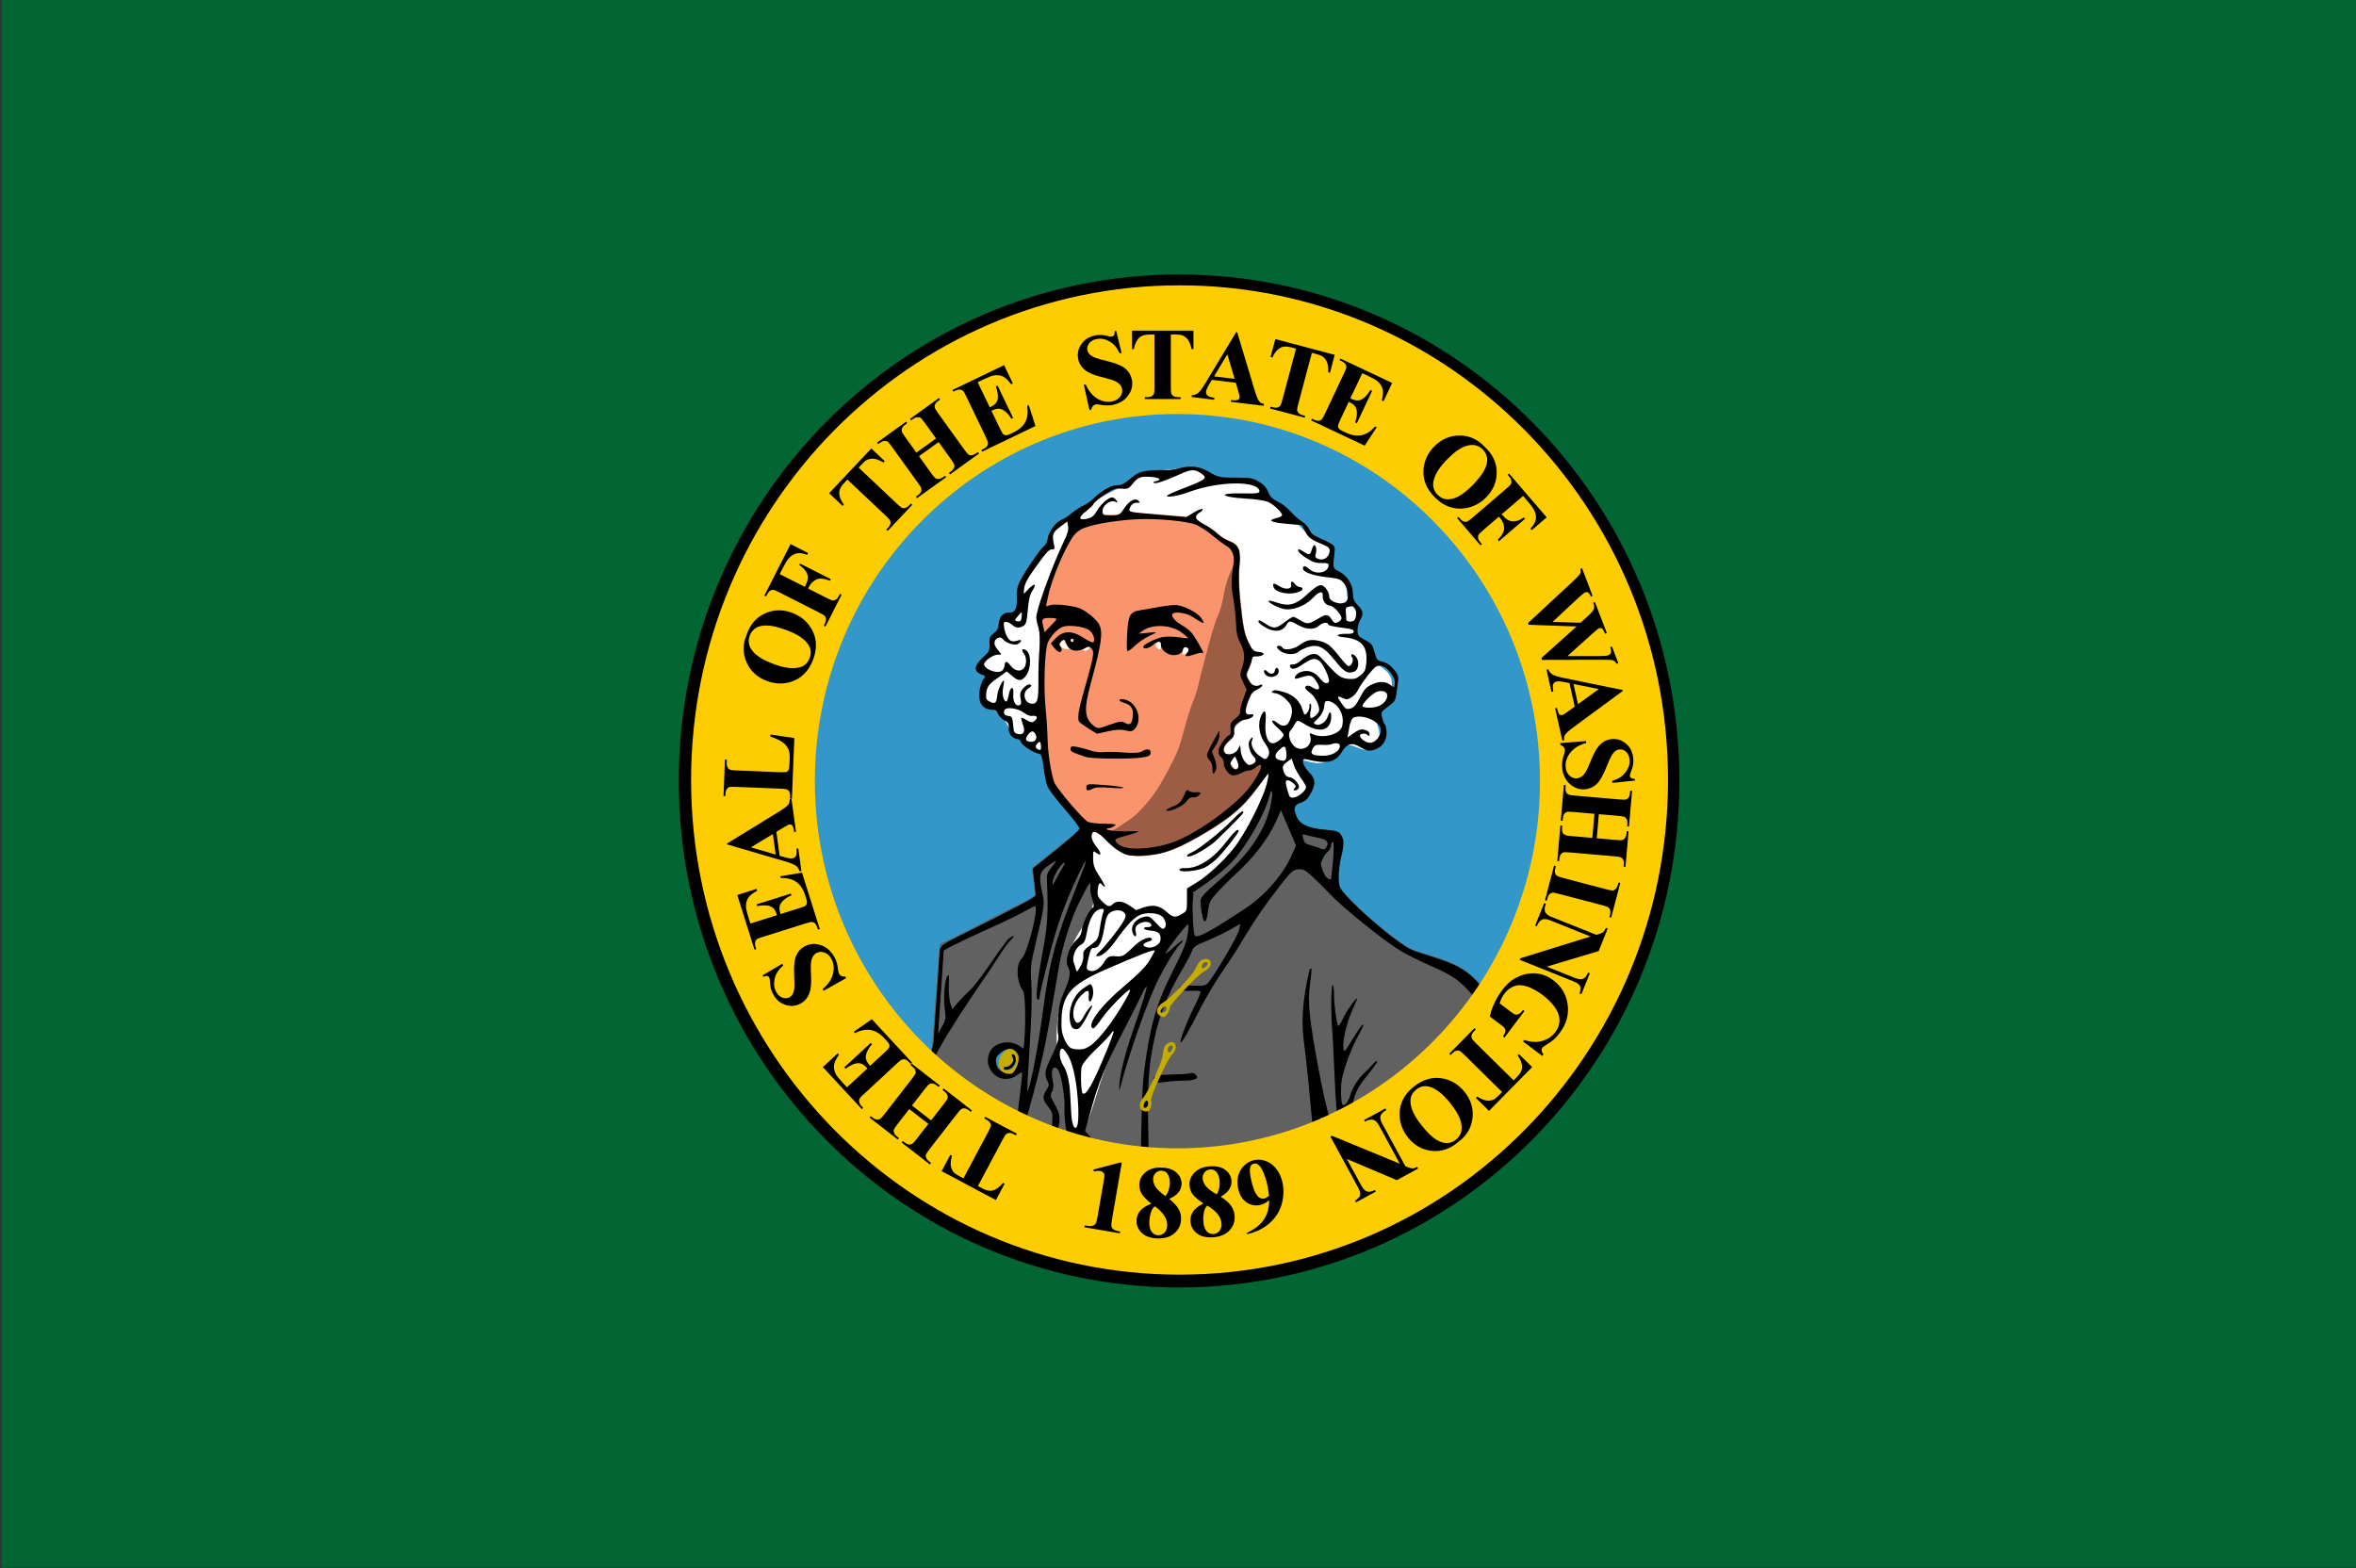 <?xml version="1.0" encoding="UTF-8" standalone="no"?>
<svg
   xmlns:dc="http://purl.org/dc/elements/1.1/"
   xmlns:cc="http://web.resource.org/cc/"
   xmlns:rdf="http://www.w3.org/1999/02/22-rdf-syntax-ns#"
   xmlns:svg="http://www.w3.org/2000/svg"
   xmlns="http://www.w3.org/2000/svg"
   xmlns:xlink="http://www.w3.org/1999/xlink"
   xmlns:sodipodi="http://inkscape.sourceforge.net/DTD/sodipodi-0.dtd"
   xmlns:inkscape="http://www.inkscape.org/namespaces/inkscape"
   id="svg2"
   sodipodi:version="0.32"
   inkscape:version="0.41"
   width="742"
   height="494"
   sodipodi:docname="usa_washington.svg"
   sodipodi:docbase="/home/demailly/nnew/gis_data/flags/svg_all">
  <rect width="100%" height="100%" fill="#333333" stroke="none"/>
  <defs
     id="defs49">
    <linearGradient
       gradientUnits="userSpaceOnUse"
       y2="195.243"
       x2="444.951"
       y1="195.243"
       x1="-203.049"
       id="linearGradient8540"
       xlink:href="#linearGradient8534"
       inkscape:collect="always" />
    <linearGradient
       id="linearGradient8534"
       inkscape:collect="always">
      <stop
         id="stop8536"
         offset="0"
         style="stop-color:#be45f9;stop-opacity:1;" />
      <stop
         id="stop8538"
         offset="1"
         style="stop-color:#be45f9;stop-opacity:0;" />
    </linearGradient>
  </defs>
  <sodipodi:namedview
     inkscape:cy="221.92390"
     inkscape:cx="350.37435"
     inkscape:zoom="3.2547849"
     inkscape:window-height="988"
     inkscape:window-width="1871"
     inkscape:pageshadow="2"
     inkscape:pageopacity="0.0"
     borderopacity="1.0"
     bordercolor="#666666"
     pagecolor="#ffffff"
     id="base"
     inkscape:window-x="26"
     inkscape:window-y="-19"
     inkscape:current-layer="svg2" />
  <g
     id="g2133">
    <g
       id="g3627">
      <g
         id="g1610"
         transform="matrix(0.897,0,0,0.897,-433.697,-199.948)" />
      <rect
         height="494.228"
         id="rect1724"
         style="fill:#016633;fill-opacity:1;fill-rule:evenodd;stroke:none;stroke-width:1pt;stroke-linecap:butt;stroke-linejoin:miter;stroke-opacity:1"
         width="741.694"
         x="0.501"
         y="-0.454" />
      <path
         style="fill:#3397ca;fill-opacity:1;fill-rule:evenodd;stroke:none;stroke-width:1pt;stroke-linecap:butt;stroke-linejoin:miter;stroke-opacity:1"
         id="path1645"
         d="M 506.767,245.981 C 506.767,170.523 445.418,109.353 369.739,109.353 C 294.061,109.353 232.711,170.523 232.711,245.981 C 232.711,321.439 294.061,382.61 369.739,382.61 C 445.418,382.61 506.767,321.439 506.767,245.981 L 506.767,245.981 z " />
      <g
         id="g4805"
         transform="matrix(0.996,0,0,0.996,1.001,-2.954)" />
      <path
         style="fill:none;fill-opacity:0.75;fill-rule:evenodd;stroke:#000000;stroke-width:7.472;stroke-linecap:butt;stroke-linejoin:miter;stroke-miterlimit:4;stroke-opacity:1"
         id="path1637"
         d="M 525.171,245.981 C 525.171,159.936 456.297,90.182 371.337,90.182 C 286.377,90.182 217.503,159.936 217.503,245.981 C 217.503,332.027 286.377,401.78 371.337,401.78 C 456.297,401.78 525.171,332.027 525.171,245.981 z " />
      <g
         id="g3587"
         transform="matrix(0.999,-3.489951e-2,3.489951e-2,0.999,-6.495,13.312)">
        <g
           id="g1701"
           transform="matrix(5.000000e-2,0,0,-5.000000e-2,404.637,282.354)"
           style="fill:#616161;fill-opacity:1;stroke:#616161;stroke-width:20;stroke-miterlimit:4;stroke-opacity:1">
          <path
             id="path1703"
             d="M 50,362 C 50,340 85,310 127,296 C 183,277 206,276 212,293 C 222,318 207,330 143,350 C 73,371 50,375 50,362 z " />
          <path
             id="path1705"
             d="M 251,289 C 251,280 234,253 215,229 C 193,201 180,174 180,155 C 180,122 215,56 229,64 C 240,71 264,260 257,286 C 254,300 252,301 251,289 z " />
        </g>
        <g
           id="g34599"
           transform="matrix(0.496,6.093450e-2,-6.093450e-2,0.496,6.829,52.301)">
          <g
             id="g34570">
            <path
               id="path3753"
               d="M 825.666,289.052 C 824.266,289.752 823.066,291.652 822.366,294.252 C 815.866,319.652 800.466,345.552 784.566,357.552 L 778.266,362.352 L 778.866,369.452 C 779.366,376.352 779.366,376.552 776.466,378.652 C 772.666,381.452 771.766,381.452 766.966,378.052 C 762.266,374.852 754.366,374.352 750.166,377.152 C 747.766,378.652 747.466,378.652 742.566,376.052 L 737.466,373.352 L 733.466,375.652 L 729.466,377.952 L 725.966,375.252 C 722.866,372.952 722.466,372.052 722.466,368.252 C 722.466,364.152 723.566,362.652 724.966,364.852 C 725.266,365.352 726.066,365.852 726.566,365.852 C 727.166,365.852 725.466,363.052 722.866,359.752 C 718.966,354.752 718.066,352.652 717.666,348.452 C 717.166,343.352 717.166,343.352 719.266,345.152 C 720.366,346.252 721.866,346.752 722.466,346.352 C 723.266,345.852 722.366,344.252 719.766,341.452 C 717.566,339.252 715.066,336.152 714.166,334.552 C 711.066,329.752 708.966,330.852 694.066,345.252 L 680.066,358.652 L 681.766,366.552 C 682.666,370.852 683.466,374.852 683.466,375.552 C 683.466,376.152 680.166,378.552 676.266,380.852 C 672.266,383.252 667.366,386.152 665.466,387.352 C 642.366,402.052 636.166,405.952 631.666,408.452 L 626.466,411.352 L 626.866,448.852 C 627.166,469.452 627.366,490.252 627.366,495.052 C 627.466,503.152 627.666,503.852 629.466,503.852 C 630.566,503.852 636.066,505.852 641.766,508.252 C 662.566,517.152 687.966,524.152 713.466,527.952 C 734.966,531.252 773.566,531.252 795.466,527.952 C 813.966,525.252 836.666,519.552 852.466,513.852 C 858.766,511.552 865.966,509.052 868.466,508.352 C 874.066,506.752 882.466,502.752 882.466,501.652 C 882.466,501.252 883.166,500.852 884.166,500.852 C 885.666,500.852 893.466,496.752 895.966,494.652 C 896.466,494.152 902.366,490.252 908.966,486.052 C 915.566,481.752 925.466,474.552 930.966,470.152 C 941.566,461.652 962.366,440.752 968.766,432.352 C 972.266,427.652 972.566,426.652 972.966,419.452 L 973.366,411.552 L 968.266,406.952 C 959.366,398.952 953.566,395.952 940.766,392.852 C 934.266,391.252 928.166,389.852 927.166,389.852 C 921.766,389.852 899.566,375.752 882.666,361.552 C 879.266,358.752 875.766,356.152 875.066,355.852 C 872.966,355.052 862.466,345.052 862.466,343.852 C 862.466,343.152 860.066,339.852 857.266,336.352 C 854.366,332.752 850.966,328.552 849.666,326.952 C 846.666,323.052 842.466,313.452 842.466,310.552 C 842.466,309.252 840.866,305.152 838.966,301.252 C 837.066,297.452 835.466,293.852 835.466,293.252 C 835.466,291.552 831.466,287.852 829.666,287.952 C 828.766,287.952 826.966,288.452 825.666,289.052 z M 726.866,381.552 C 726.466,382.552 725.966,386.952 725.666,391.352 C 725.266,399.252 725.266,399.352 720.866,403.152 C 717.166,406.352 716.566,407.452 716.666,410.652 C 716.766,412.652 716.066,415.952 715.266,417.852 C 713.866,420.952 713.666,421.152 712.966,419.352 C 712.666,418.252 711.866,416.552 711.366,415.452 C 709.566,412.352 711.266,406.352 714.566,403.952 C 716.866,402.252 717.466,401.052 717.466,398.052 C 717.466,392.552 720.166,384.152 722.666,381.852 C 725.466,379.352 727.966,379.152 726.866,381.552 z M 740.066,381.252 C 741.966,382.752 741.966,382.852 739.466,387.552 C 736.266,393.852 729.866,403.652 726.666,407.052 C 724.766,409.152 724.466,409.852 725.666,409.852 C 728.466,409.852 732.266,405.852 737.066,398.052 C 746.066,383.152 749.766,379.852 757.566,379.852 C 762.466,379.852 766.466,382.852 766.466,386.552 C 766.466,389.552 764.366,389.452 761.366,386.252 C 757.666,382.252 755.766,381.552 752.166,382.852 C 747.466,384.452 744.966,388.252 746.166,392.152 C 747.366,396.552 749.066,396.152 748.666,391.652 C 748.266,387.452 750.566,385.452 755.266,386.052 C 758.566,386.452 758.866,388.252 755.766,388.652 C 752.066,389.152 753.166,390.852 757.066,390.852 C 762.266,390.852 764.466,392.352 764.466,395.952 C 764.466,398.452 763.866,399.252 760.866,400.452 C 757.166,402.052 754.466,401.752 754.466,399.852 C 754.466,399.252 755.566,398.352 756.966,397.852 C 759.466,396.952 760.466,394.852 758.466,394.852 C 756.866,394.852 749.466,398.752 749.466,399.652 C 749.466,400.052 747.666,402.252 745.466,404.552 C 742.366,408.052 740.866,408.852 738.066,408.852 C 733.066,408.852 731.566,409.652 729.966,413.352 C 728.266,417.452 724.366,420.252 721.466,419.352 C 719.566,418.752 719.366,418.252 720.066,413.052 C 720.666,408.152 721.266,406.852 724.566,403.752 C 728.266,400.352 728.466,399.852 728.466,394.052 C 728.466,390.752 728.966,386.752 729.466,385.252 C 731.466,380.152 736.166,378.452 740.066,381.252 z M 761.466,403.352 C 761.466,405.752 754.666,416.452 750.866,419.952 C 739.566,430.652 735.866,434.852 731.266,441.752 C 726.266,449.452 724.766,452.952 725.966,454.752 C 727.266,456.852 728.366,455.752 732.466,448.152 C 736.266,441.352 746.166,429.152 747.166,430.152 C 748.066,431.152 739.966,447.852 735.066,455.252 C 727.166,467.052 724.766,469.152 718.566,469.152 C 712.566,469.152 710.366,467.052 707.966,459.452 C 704.566,448.452 706.766,437.052 713.566,429.952 C 718.066,425.352 721.766,423.052 744.366,411.152 C 759.866,403.152 761.466,402.352 761.466,403.352 z M 735.566,471.652 C 729.066,492.952 725.466,499.752 723.666,494.752 C 721.766,489.652 721.366,481.952 722.866,478.552 C 724.166,475.252 738.566,457.652 739.266,458.352 C 739.466,458.552 737.766,464.552 735.566,471.652 z M 712.866,474.052 C 717.366,480.452 720.466,492.252 722.066,509.952 C 722.466,515.052 722.366,517.752 721.666,518.252 C 719.766,519.352 718.566,515.352 716.966,503.152 C 715.166,489.252 714.166,485.752 710.366,480.152 C 707.666,476.252 706.666,471.952 708.166,470.552 C 709.266,469.352 709.866,469.752 712.866,474.052 z M 678.866,473.852 C 684.366,475.952 680.766,487.852 674.766,487.852 C 668.366,487.852 665.866,478.952 671.266,474.952 C 674.366,472.652 675.366,472.452 678.866,473.852 z "
               style="fill:#616161;fill-opacity:1;stroke:none" />
            <path
               style="fill:#ffffff;fill-opacity:1;stroke:none"
               id="path6"
               d="M 648.874,212.16 C 642.569,215.395 645.203,219.437 643.501,225.029 C 641.655,231.093 630.781,238.829 643.052,240.868 C 638.001,251.396 639.932,262.073 652.754,262.645 C 654.494,268.322 662.323,278.025 668.278,278.484 C 670.336,285.217 677.247,284.324 681.279,288.888 C 685.326,293.469 684.385,302.672 687.811,308.181 C 694.165,318.397 708.513,325.126 712.127,336.888 C 713.312,340.746 712.596,344.851 713.484,348.767 C 715.39,357.177 721.902,369.578 720.48,378.182 C 718.868,387.942 711.923,397.017 709.297,406.181 C 707.351,412.968 711.211,417.788 710.408,423.999 C 709.626,430.055 706.512,435.715 705.571,441.817 C 703.364,456.127 704.813,473.281 710.209,486.363 C 715.427,499.017 709.96,520.794 725.519,524.969 C 732.508,507.815 733.642,488.981 740.134,471.515 C 747.563,451.528 754.955,430.197 764.299,411.131 C 768.817,401.911 775.939,393.725 780.034,384.403 C 782.736,378.252 780.115,371.101 782.789,365.595 C 786.425,358.107 795.61,353.968 800.915,347.776 C 813.088,333.565 822.998,312.327 824.48,293.332 C 830.112,295.034 830.927,301.957 836.402,303.698 C 845.26,306.512 851.864,293.834 848.985,286.442 C 847.317,282.159 843.222,280.124 841.943,275.514 C 849.055,276.581 855.794,279.006 862.11,273.729 C 865.228,271.125 866.066,265.734 870.133,264.359 C 877.039,262.024 882.61,270.587 889.062,262.538 C 894.9,255.255 886.858,249.872 888.334,242.847 C 889.599,236.836 895.665,233.857 896.183,227.009 C 897.122,214.606 888.998,215.031 882.265,208.597 C 877.034,203.6 877.539,197.88 869.109,196.322 C 868.669,191.248 870.813,185.197 869.756,180.523 C 868.999,177.183 865.874,175.982 864.284,173.233 C 861.979,169.247 863.312,164.709 859.995,160.869 C 857.454,157.928 852.643,156.834 850.716,153.485 C 848.501,149.634 851.842,145.011 848.984,141.114 C 845.843,136.83 839.395,137.802 835.554,134.31 C 827.42,126.913 818.787,121.115 810.028,114.458 C 806.274,111.605 804.615,106.997 800.221,104.828 C 793.103,101.315 785.283,104.587 777.91,104.154 C 772.021,103.808 767.257,99.787 761.417,99.16 C 753.062,98.264 736.539,102.096 728.43,104.893 C 723.622,106.551 721.009,110.921 716.788,113.435 C 703.658,121.251 688.954,130.046 678.197,141.981 C 674.735,145.824 675.098,150.377 672.962,154.746 C 668.527,163.821 661.788,171.559 658.667,181.474 C 657.16,186.262 659.227,190.675 658.229,195.289 C 656.443,203.548 646.297,200.714 648.874,212.16 z " />
          </g>
          <g
             id="g34574">
            <g
               transform="translate(592.851,65.571)"
               id="g3677"
               style="stroke:none">
              <g
                 id="g2175"
                 transform="matrix(0.1,0,0,-0.1,5.156,504.661)"
                 style="fill:#f9946d;fill-opacity:1">
                <path
                   id="path2177"
                   d="M 1245,4403 C 1218,4400 1191,4395 1185,4390 C 1180,4386 1153,4381 1125,4379 C 1098,4378 1058,4371 1038,4364 C 1000,4351 909,4288 877,4253 C 853,4226 797,4063 750,3882 C 705,3711 703,3688 726,3645 C 739,3623 745,3571 751,3445 C 755,3351 766,3229 774,3175 C 783,3120 802,2996 816,2900 C 853,2653 860,2639 992,2511 C 1052,2453 1107,2402 1115,2397 C 1123,2393 1152,2385 1180,2380 C 1218,2373 1244,2359 1277,2331 C 1372,2247 1442,2233 1586,2271 C 1672,2293 1732,2324 1855,2409 C 2031,2530 2112,2611 2200,2756 C 2253,2843 2260,2872 2234,2908 C 2215,2935 2187,2936 2169,2910 C 2161,2899 2145,2888 2133,2885 C 2121,2883 2094,2873 2074,2864 C 2032,2844 2039,2840 1985,2923 C 1953,2972 1954,2982 1991,3025 C 2016,3053 2021,3066 2017,3089 C 2012,3112 2017,3123 2047,3149 C 2075,3174 2081,3186 2077,3206 C 2075,3220 2080,3258 2090,3291 C 2110,3354 2107,3380 2079,3421 C 2062,3446 2061,3450 2076,3494 C 2095,3550 2088,3617 2059,3654 C 2033,3687 2015,3748 1983,3915 C 1965,4010 1957,4081 1959,4135 C 1962,4233 1946,4260 1871,4285 C 1844,4294 1816,4308 1808,4317 C 1801,4326 1759,4350 1714,4371 L 1633,4409 L 1464,4408 C 1371,4407 1273,4405 1245,4403 z M 1512,3585 C 1518,3558 1500,3551 1481,3573 C 1473,3583 1474,3590 1482,3598 C 1500,3616 1507,3613 1512,3585 z M 1686,3579 C 1693,3566 1667,3536 1652,3541 C 1640,3546 1655,3590 1669,3590 C 1674,3590 1682,3585 1686,3579 z M 955,3570 C 958,3565 956,3560 951,3560 C 945,3560 940,3565 940,3570 C 940,3576 942,3580 944,3580 C 947,3580 952,3576 955,3570 z M 929,3523 C 943,3512 941,3511 919,3510 C 883,3510 863,3534 881,3556 C 892,3570 895,3569 904,3553 C 909,3543 921,3530 929,3523 z M 1060,3525 C 1053,3517 1041,3510 1033,3510 C 1020,3510 1020,3513 1030,3525 C 1037,3533 1049,3540 1057,3540 C 1070,3540 1070,3537 1060,3525 z " />
              </g>
              <g
                 id="g2940"
                 transform="matrix(0.1,0,0,-0.1,5.229,504.907)"
                 style="fill:#9c5d44;fill-opacity:1">
                <path
                   id="path2942"
                   d="M 1932,4153 C 1900,4091 1882,4020 1875,3935 C 1871,3891 1860,3833 1850,3805 C 1841,3778 1828,3726 1821,3690 C 1815,3654 1802,3578 1791,3520 C 1781,3462 1769,3390 1765,3360 C 1762,3330 1750,3280 1740,3250 C 1730,3220 1712,3138 1700,3068 C 1682,2960 1670,2919 1617,2795 C 1560,2664 1534,2620 1451,2518 C 1424,2484 1276,2370 1261,2370 C 1240,2370 1250,2351 1288,2320 C 1377,2246 1447,2235 1586,2271 C 1672,2293 1732,2324 1855,2409 C 2031,2530 2112,2611 2200,2756 C 2253,2843 2260,2872 2234,2908 C 2215,2935 2187,2936 2169,2910 C 2161,2899 2145,2888 2133,2885 C 2121,2883 2094,2873 2074,2864 C 2032,2844 2039,2840 1985,2923 C 1953,2972 1954,2982 1991,3025 C 2016,3053 2021,3066 2017,3089 C 2012,3112 2017,3123 2047,3149 C 2075,3174 2081,3186 2077,3206 C 2075,3220 2080,3258 2090,3291 C 2110,3354 2107,3380 2079,3421 C 2062,3446 2061,3450 2076,3494 C 2095,3550 2088,3617 2059,3654 C 2033,3687 2015,3747 1983,3915 C 1966,4002 1957,4081 1959,4123 C 1960,4160 1959,4190 1956,4190 C 1953,4190 1942,4173 1932,4153 z " />
              </g>
            </g>
            <g
               style="fill:#000000;fill-opacity:1;stroke:none"
               transform="matrix(0.1,0,0,-0.1,597.868,570.392)"
               id="g4548">
              <path
                 d="M 1525,4709 C 1498,4699 1457,4691 1436,4690 C 1414,4690 1369,4684 1336,4678 C 1284,4667 1268,4658 1227,4618 C 1193,4583 1171,4570 1151,4570 C 1116,4570 1056,4530 1011,4478 C 993,4457 964,4432 948,4424 C 931,4415 901,4392 881,4372 C 861,4351 830,4327 812,4318 C 777,4299 741,4234 740,4189 C 740,4175 731,4155 720,4145 C 697,4124 605,3958 585,3900 C 575,3873 574,3845 580,3803 C 588,3741 575,3710 541,3710 C 504,3710 480,3681 480,3636 C 480,3603 474,3589 454,3571 C 431,3551 428,3543 433,3502 C 438,3458 435,3452 398,3412 C 348,3358 348,3321 397,3307 C 428,3298 428,3297 413,3274 C 405,3260 397,3226 396,3196 C 395,3127 424,3090 479,3090 C 507,3090 518,3085 525,3068 C 531,3055 550,3039 568,3031 C 595,3019 600,3011 600,2984 C 600,2949 628,2920 662,2920 C 671,2920 681,2912 685,2903 C 691,2885 756,2849 799,2840 C 821,2836 826,2825 841,2753 C 851,2709 866,2657 876,2639 C 885,2621 939,2561 996,2506 C 1053,2452 1100,2400 1100,2391 C 1100,2382 1039,2317 965,2245 L 829,2115 L 844,2040 C 852,1999 860,1959 862,1951 C 865,1938 753,1865 395,1646 C 308,1592 295,1581 292,1555 C 291,1538 293,1530 297,1536 C 309,1553 400,1609 581,1711 C 671,1761 770,1820 800,1841 C 831,1863 859,1880 863,1880 C 890,1880 842,1582 809,1544 C 773,1505 788,1394 836,1339 C 850,1324 870,1144 870,1032 L 870,979 L 840,995 C 769,1032 673,997 656,929 C 644,881 655,844 690,809 C 729,770 795,768 838,805 C 855,819 870,830 873,830 C 876,830 875,765 872,685 L 867,540 L 891,531 C 907,525 917,526 922,534 C 931,550 976,806 994,945 C 1008,1050 1020,1185 1046,1505 C 1057,1646 1096,1822 1140,1932 C 1194,2066 1199,2074 1200,2030 C 1200,2011 1209,1976 1220,1953 C 1232,1925 1235,1908 1228,1904 C 1209,1892 1170,1795 1170,1758 C 1170,1729 1162,1711 1136,1683 C 1096,1637 1079,1548 1105,1514 C 1126,1486 1123,1446 1094,1361 C 1074,1303 1068,1268 1069,1200 C 1069,1153 1073,1102 1079,1088 C 1089,1062 1081,1028 1039,915 C 1016,853 1015,826 1036,791 C 1051,766 1051,761 1036,732 C 1013,687 1016,672 1055,629 C 1087,594 1090,584 1090,531 C 1090,482 1093,472 1109,467 C 1125,463 1128,470 1133,512 C 1140,568 1132,594 1090,655 C 1064,693 1061,702 1072,724 C 1080,744 1080,759 1072,789 C 1057,837 1057,867 1071,876 C 1077,879 1088,876 1095,869 C 1118,844 1150,727 1156,650 C 1159,609 1168,547 1177,512 C 1191,459 1197,449 1219,444 C 1233,441 1251,437 1258,434 C 1264,432 1270,435 1270,440 C 1270,456 1307,451 1314,435 C 1320,418 1360,414 1360,431 C 1360,436 1347,453 1331,468 L 1301,495 L 1320,595 C 1359,811 1389,907 1487,1145 C 1528,1244 1570,1351 1582,1383 C 1593,1415 1605,1439 1608,1436 C 1613,1430 1597,1351 1544,1140 C 1508,992 1489,874 1491,802 C 1492,776 1494,766 1497,780 C 1523,947 1595,1243 1655,1424 C 1687,1523 1763,1683 1796,1721 C 1804,1729 1810,1741 1810,1746 C 1809,1751 1784,1728 1754,1695 C 1723,1662 1704,1646 1710,1660 C 1736,1712 1825,1850 1834,1850 C 1839,1850 1840,1820 1837,1783 C 1833,1732 1817,1679 1775,1575 C 1687,1358 1659,1232 1644,995 C 1635,847 1636,802 1656,498 C 1662,401 1662,400 1687,400 C 1712,400 1712,401 1706,457 C 1666,813 1663,928 1686,1115 C 1704,1264 1746,1401 1819,1555 C 1846,1610 1870,1669 1874,1685 C 1880,1711 1893,1722 1958,1755 C 2000,1777 2064,1814 2099,1838 L 2163,1882 L 2157,1840 C 2152,1801 2026,1537 1990,1490 C 1978,1475 1961,1470 1902,1468 C 1857,1467 1825,1461 1818,1453 C 1803,1434 1832,1426 1891,1434 C 1918,1438 1944,1438 1949,1436 C 1954,1433 1940,1388 1919,1336 C 1883,1248 1844,1113 1853,1104 C 1859,1097 1907,1200 1950,1310 C 1972,1368 2021,1471 2058,1540 C 2146,1699 2151,1708 2200,1810 C 2255,1922 2310,2019 2392,2145 C 2452,2238 2463,2250 2494,2256 C 2525,2261 2537,2257 2582,2224 C 2611,2202 2666,2156 2705,2122 C 2793,2042 3077,1852 3184,1800 C 3229,1779 3315,1745 3375,1725 C 3535,1671 3569,1650 3687,1537 C 3736,1490 3739,1489 3749,1508 C 3762,1532 3764,1590 3752,1590 C 3748,1590 3726,1607 3704,1628 C 3616,1714 3541,1749 3365,1785 C 3321,1794 3266,1808 3243,1817 C 3168,1843 2915,2019 2814,2116 C 2765,2162 2762,2169 2755,2226 C 2751,2261 2753,2321 2760,2364 C 2772,2444 2768,2470 2742,2501 C 2728,2517 2712,2520 2637,2520 C 2535,2520 2480,2541 2455,2590 C 2430,2638 2436,2659 2476,2676 C 2501,2687 2517,2703 2530,2733 C 2561,2801 2557,2833 2510,2873 C 2466,2911 2451,2957 2485,2952 C 2618,2931 2671,2947 2705,3017 C 2732,3073 2765,3085 2816,3059 C 2862,3036 2882,3035 2920,3055 C 2962,3076 2983,3122 2975,3171 C 2971,3192 2964,3212 2960,3215 C 2955,3218 2946,3236 2940,3255 C 2929,3289 2930,3291 2972,3329 C 3015,3368 3015,3368 3018,3447 C 3022,3526 3022,3527 2988,3563 C 2964,3588 2941,3601 2914,3606 C 2877,3611 2873,3615 2856,3662 C 2840,3707 2833,3715 2790,3733 C 2747,3751 2741,3757 2737,3789 C 2735,3809 2739,3837 2746,3852 C 2768,3894 2763,3916 2726,3947 C 2699,3970 2692,3984 2687,4023 C 2681,4079 2638,4132 2583,4152 C 2548,4165 2547,4169 2550,4261 C 2551,4303 2549,4307 2518,4322 C 2500,4331 2465,4344 2441,4351 C 2409,4361 2392,4374 2380,4395 C 2371,4412 2348,4433 2328,4443 C 2308,4453 2274,4478 2253,4498 C 2232,4519 2193,4544 2167,4554 C 2130,4568 2115,4581 2100,4610 C 2087,4636 2067,4655 2036,4669 C 1996,4689 1983,4690 1898,4683 C 1785,4673 1779,4674 1714,4705 C 1652,4734 1597,4735 1525,4709 z M 1678,4684 C 1711,4663 1699,4652 1571,4589 C 1510,4560 1463,4533 1466,4529 C 1473,4518 1541,4537 1611,4570 C 1784,4650 2021,4675 2044,4614 C 2050,4597 2034,4593 1927,4586 C 1777,4575 1808,4551 1965,4556 C 2020,4558 2082,4554 2102,4548 C 2139,4537 2200,4489 2200,4471 C 2200,4466 2184,4456 2165,4450 C 2108,4431 2135,4420 2235,4420 L 2330,4420 L 2354,4382 C 2378,4344 2395,4334 2472,4310 C 2517,4296 2524,4287 2516,4255 C 2508,4225 2481,4209 2451,4217 C 2432,4222 2429,4228 2433,4249 C 2439,4276 2426,4310 2415,4299 C 2412,4295 2407,4282 2405,4270 C 2398,4236 2392,4234 2358,4253 C 2341,4263 2325,4268 2322,4266 C 2313,4256 2338,4234 2386,4211 C 2421,4193 2443,4189 2476,4193 C 2511,4197 2520,4194 2520,4182 C 2520,4134 2444,4113 2398,4150 C 2384,4160 2370,4166 2366,4163 C 2339,4135 2403,4110 2509,4107 C 2591,4105 2602,4103 2625,4079 C 2655,4050 2669,3987 2650,3965 C 2624,3934 2540,3953 2540,3991 C 2540,4002 2529,4022 2515,4036 C 2484,4067 2465,4059 2397,3984 C 2336,3917 2292,3901 2219,3919 C 2191,3926 2166,3930 2163,3927 C 2155,3918 2215,3891 2258,3884 C 2314,3875 2395,3913 2439,3969 C 2476,4015 2500,4022 2500,3986 C 2500,3956 2524,3930 2551,3930 C 2575,3930 2630,3878 2630,3856 C 2630,3848 2621,3836 2609,3830 C 2592,3820 2586,3823 2569,3844 C 2543,3877 2532,3877 2484,3842 C 2428,3801 2416,3799 2374,3821 C 2353,3831 2332,3840 2327,3840 C 2321,3840 2298,3822 2274,3800 C 2225,3755 2210,3752 2157,3780 C 2115,3803 2110,3804 2110,3790 C 2110,3784 2130,3770 2154,3759 C 2212,3730 2264,3739 2285,3780 C 2303,3816 2304,3816 2365,3789 C 2419,3765 2467,3769 2495,3800 C 2514,3821 2550,3827 2550,3810 C 2550,3805 2587,3800 2633,3798 C 2698,3796 2715,3792 2715,3780 C 2715,3769 2702,3764 2670,3762 C 2606,3757 2594,3740 2655,3739 C 2766,3738 2810,3696 2810,3592 C 2810,3546 2806,3534 2781,3509 C 2757,3486 2743,3480 2708,3480 C 2658,3480 2638,3492 2557,3568 C 2505,3616 2496,3622 2468,3616 C 2450,3613 2422,3594 2404,3575 C 2386,3555 2363,3540 2350,3540 C 2337,3540 2330,3535 2332,3528 C 2340,3504 2367,3509 2409,3544 C 2463,3589 2485,3596 2515,3576 C 2543,3558 2594,3465 2585,3450 C 2574,3433 2554,3439 2525,3470 C 2489,3508 2443,3517 2401,3496 C 2368,3478 2356,3442 2388,3455 C 2469,3489 2476,3488 2513,3438 C 2540,3402 2527,3386 2489,3405 C 2460,3420 2440,3418 2440,3400 C 2440,3395 2455,3382 2474,3371 C 2507,3350 2540,3298 2540,3266 C 2540,3246 2502,3207 2491,3215 C 2486,3218 2484,3237 2487,3259 C 2490,3280 2488,3300 2483,3303 C 2477,3307 2475,3300 2477,3287 C 2479,3275 2474,3256 2466,3245 C 2452,3226 2451,3226 2436,3260 C 2413,3316 2371,3349 2307,3362 C 2263,3371 2247,3371 2238,3362 C 2229,3353 2231,3350 2249,3350 C 2277,3350 2308,3335 2343,3302 C 2373,3274 2378,3236 2359,3181 C 2346,3146 2319,3140 2282,3166 C 2250,3188 2239,3173 2270,3149 C 2322,3108 2330,3100 2330,3091 C 2330,3075 2296,3042 2273,3035 C 2237,3025 2210,3079 2210,3163 C 2210,3233 2197,3250 2180,3204 C 2159,3151 2176,3076 2221,3026 C 2251,2991 2257,2966 2240,2940 C 2232,2927 2226,2928 2195,2945 C 2154,2967 2126,3011 2135,3040 C 2143,3066 2134,3066 2120,3040 C 2108,3017 2126,2964 2153,2941 C 2176,2923 2174,2903 2149,2889 C 2131,2880 2124,2882 2102,2903 C 2088,2917 2074,2946 2070,2967 L 2063,3005 L 2052,2978 C 2040,2950 2003,2933 1975,2944 C 1950,2953 1958,2994 1991,3026 C 2016,3050 2021,3061 2016,3088 C 2011,3125 2036,3156 2080,3167 C 2108,3173 2130,3188 2130,3200 C 2130,3205 2122,3206 2112,3203 C 2077,3194 2069,3221 2088,3285 C 2102,3330 2113,3348 2135,3360 C 2151,3369 2166,3382 2168,3389 C 2171,3399 2168,3400 2151,3391 C 2125,3377 2097,3389 2074,3425 C 2059,3448 2059,3453 2074,3490 C 2083,3512 2090,3539 2090,3550 C 2090,3563 2097,3570 2109,3570 C 2135,3570 2160,3580 2160,3591 C 2160,3596 2145,3600 2127,3600 C 2099,3600 2089,3607 2066,3642 C 2028,3700 2014,3746 1984,3907 C 1967,3997 1958,4075 1959,4131 C 1961,4231 1944,4263 1881,4280 C 1860,4285 1826,4303 1806,4319 C 1786,4335 1745,4359 1715,4371 C 1655,4396 1645,4418 1682,4444 C 1694,4453 1701,4463 1697,4466 C 1693,4470 1669,4459 1644,4440 L 1598,4407 L 1417,4407 C 1243,4407 1235,4407 1238,4426 C 1244,4454 1260,4470 1283,4470 C 1299,4470 1301,4473 1293,4481 C 1271,4503 1234,4482 1207,4432 C 1182,4385 1177,4382 1133,4377 C 1077,4371 1070,4374 1070,4404 C 1070,4438 1113,4474 1142,4465 C 1162,4458 1163,4459 1151,4474 C 1144,4483 1132,4490 1124,4490 C 1102,4490 1059,4446 1036,4400 C 1020,4366 1007,4352 980,4343 C 924,4325 919,4345 968,4390 C 991,4412 1010,4434 1010,4439 C 1010,4445 1037,4472 1071,4500 C 1123,4543 1137,4550 1175,4550 C 1216,4550 1222,4553 1246,4589 C 1274,4632 1292,4640 1363,4640 C 1412,4640 1426,4627 1388,4615 C 1375,4612 1370,4607 1377,4604 C 1390,4598 1441,4620 1540,4675 C 1608,4713 1631,4714 1678,4684 z M 1666,4364 C 1693,4355 1743,4328 1777,4304 C 1811,4280 1850,4256 1864,4250 C 1899,4237 1925,4194 1922,4151 C 1915,4039 1918,3998 1938,3927 C 1950,3884 1964,3812 1970,3768 C 1977,3706 1987,3677 2010,3642 C 2042,3593 2048,3544 2030,3481 C 2022,3451 2024,3440 2047,3401 L 2073,3356 L 2055,3289 C 2046,3252 2041,3217 2045,3210 C 2048,3204 2037,3186 2020,3170 C 1991,3143 1988,3136 1994,3100 C 1998,3076 1996,3060 1990,3060 C 1973,3060 1930,2986 1930,2958 C 1930,2941 1938,2925 1950,2918 C 1961,2911 1970,2896 1970,2884 C 1970,2854 2007,2810 2033,2810 C 2045,2810 2069,2819 2085,2830 C 2102,2841 2123,2850 2133,2850 C 2143,2850 2162,2861 2175,2874 C 2244,2943 2190,2795 2110,2696 C 2010,2573 1836,2428 1710,2365 C 1587,2303 1411,2277 1356,2313 C 1322,2336 1323,2345 1363,2360 C 1481,2404 1493,2412 1440,2405 C 1369,2395 1279,2394 1273,2402 C 1271,2407 1275,2410 1282,2410 C 1290,2410 1305,2417 1316,2426 C 1333,2440 1329,2441 1254,2436 C 1209,2432 1161,2434 1149,2439 C 1118,2450 936,2630 917,2667 C 893,2714 860,2846 850,2938 C 845,2986 832,3071 821,3128 C 795,3263 783,3493 799,3543 C 815,3590 855,3639 889,3652 C 926,3666 1016,3663 1049,3645 C 1076,3631 1097,3589 1085,3570 C 1082,3565 1054,3574 1024,3591 C 940,3635 887,3628 840,3567 L 818,3539 L 841,3514 C 853,3501 869,3490 877,3490 C 893,3490 894,3512 878,3528 C 870,3536 870,3543 880,3555 C 897,3575 903,3574 915,3548 C 936,3500 988,3494 1042,3532 C 1055,3541 1062,3541 1074,3531 C 1099,3510 1097,3493 1045,3220 C 1029,3137 1026,3081 1038,3064 C 1042,3058 1071,3041 1102,3025 L 1158,2997 L 1224,3018 C 1271,3033 1302,3038 1333,3034 C 1372,3028 1379,3031 1394,3051 C 1437,3113 1392,3214 1316,3227 C 1274,3234 1266,3215 1308,3207 C 1356,3197 1373,3177 1373,3131 C 1373,3078 1361,3065 1327,3081 C 1305,3091 1292,3088 1231,3060 C 1164,3029 1160,3028 1135,3044 C 1070,3086 1061,3142 1090,3305 C 1137,3566 1141,3637 1111,3685 C 1101,3702 1068,3730 1037,3748 C 990,3777 969,3782 902,3786 C 858,3789 811,3786 795,3780 L 767,3769 L 774,3827 C 784,3914 825,4057 867,4156 C 899,4230 912,4249 947,4273 C 994,4304 1138,4344 1280,4365 C 1410,4384 1606,4383 1666,4364 z M 845,4190 C 781,4018 705,3732 713,3690 C 716,3676 725,3647 734,3625 C 743,3600 749,3551 750,3495 C 750,3446 755,3354 761,3292 C 772,3172 767,3150 729,3150 C 683,3150 663,3217 702,3244 C 714,3253 721,3262 717,3266 C 707,3277 682,3263 665,3236 C 652,3216 651,3204 659,3175 C 667,3145 666,3138 653,3133 C 630,3124 610,3157 610,3203 C 610,3256 586,3247 582,3192 C 580,3169 575,3150 570,3150 C 552,3150 538,3194 543,3236 C 545,3260 546,3280 544,3280 C 532,3280 510,3215 510,3181 C 510,3134 501,3126 466,3140 C 445,3148 440,3156 440,3185 C 440,3233 449,3248 508,3297 L 557,3339 L 591,3315 C 635,3282 656,3284 680,3323 C 711,3373 701,3470 663,3484 C 639,3494 635,3482 655,3460 C 676,3436 679,3388 660,3366 C 641,3343 607,3347 580,3375 C 551,3406 540,3407 540,3377 C 540,3364 535,3349 528,3342 C 501,3315 410,3340 410,3375 C 410,3395 468,3440 495,3440 C 518,3440 518,3440 488,3470 C 457,3502 454,3526 482,3544 C 495,3552 503,3550 518,3537 C 543,3514 596,3504 615,3520 C 638,3539 633,3551 606,3538 C 592,3532 575,3530 566,3533 C 546,3541 523,3578 515,3618 C 509,3645 511,3650 527,3650 C 537,3650 554,3643 564,3635 C 589,3616 611,3616 636,3634 C 652,3646 655,3661 655,3737 C 655,3801 660,3834 673,3859 C 697,3906 684,3912 649,3870 L 621,3835 L 620,3862 C 620,3900 634,3932 697,4037 C 737,4105 757,4130 772,4130 C 788,4130 791,4134 786,4153 C 764,4226 766,4234 811,4275 L 854,4314 L 862,4284 C 868,4263 863,4238 845,4190 z M 2708,3928 C 2721,3915 2724,3881 2714,3856 C 2706,3836 2660,3835 2660,3854 C 2660,3861 2657,3881 2654,3898 C 2648,3928 2651,3930 2691,3939 C 2694,3939 2701,3935 2708,3928 z M 620,3690 C 620,3667 616,3660 600,3660 C 576,3660 575,3665 598,3695 C 620,3726 620,3726 620,3690 z M 840,3695 C 840,3692 833,3682 826,3673 C 818,3663 802,3644 792,3631 L 773,3606 L 760,3644 C 750,3676 750,3684 761,3691 C 776,3700 840,3703 840,3695 z M 960,3570 C 960,3565 956,3560 950,3560 C 945,3560 940,3565 940,3570 C 940,3576 945,3580 950,3580 C 956,3580 960,3576 960,3570 z M 2966,3544 C 2989,3520 3000,3499 3000,3478 C 3000,3448 3000,3448 2975,3464 C 2942,3486 2902,3484 2856,3457 C 2824,3439 2811,3423 2790,3370 C 2769,3319 2757,3303 2736,3295 C 2710,3286 2705,3289 2679,3320 C 2642,3363 2643,3371 2680,3357 C 2705,3347 2714,3349 2736,3366 C 2751,3377 2769,3401 2775,3420 C 2789,3458 2855,3560 2873,3572 C 2900,3589 2934,3579 2966,3544 z M 2960,3394 C 2960,3368 2941,3341 2910,3325 C 2880,3309 2810,3304 2810,3318 C 2810,3338 2866,3403 2893,3415 C 2928,3430 2960,3420 2960,3394 z M 2649,3304 C 2684,3275 2703,3218 2692,3175 C 2679,3124 2578,3090 2512,3113 C 2492,3121 2491,3119 2499,3098 C 2518,3046 2470,2999 2417,3019 C 2382,3033 2352,3096 2369,3120 C 2376,3128 2386,3147 2393,3163 C 2407,3195 2410,3196 2458,3171 C 2553,3123 2620,3144 2620,3221 C 2620,3267 2605,3273 2597,3230 C 2590,3197 2551,3166 2526,3176 C 2510,3182 2510,3184 2528,3204 C 2557,3235 2570,3265 2570,3299 C 2570,3325 2574,3330 2594,3330 C 2608,3330 2632,3318 2649,3304 z M 2890,3230 C 2911,3219 2931,3201 2935,3190 C 2949,3147 2913,3090 2872,3090 C 2848,3090 2810,3115 2810,3130 C 2810,3144 2843,3150 2856,3139 C 2867,3130 2870,3131 2870,3143 C 2870,3159 2850,3170 2820,3170 C 2809,3170 2786,3157 2767,3140 L 2733,3111 L 2738,3168 C 2740,3204 2748,3230 2758,3238 C 2782,3256 2846,3253 2890,3230 z M 687,3089 C 709,3075 729,3070 745,3074 C 774,3081 780,3061 755,3040 C 744,3031 734,3031 709,3044 C 691,3053 675,3058 673,3056 C 671,3054 677,3037 686,3017 C 708,2972 699,2948 663,2952 C 638,2955 634,2960 626,3008 C 618,3053 613,3060 594,3060 C 568,3060 556,3074 564,3095 C 572,3118 646,3114 687,3089 z M 2690,3052 C 2690,3018 2644,2987 2588,2983 C 2520,2978 2505,2987 2521,3023 C 2531,3046 2540,3050 2574,3051 C 2597,3051 2624,3055 2635,3060 C 2669,3075 2690,3071 2690,3052 z M 2354,2998 C 2365,2954 2361,2930 2341,2930 C 2287,2930 2275,2958 2312,2997 C 2339,3026 2346,3026 2354,2998 z M 773,2958 C 788,2935 774,2910 746,2910 C 712,2910 706,2924 726,2955 C 744,2982 758,2983 773,2958 z M 2465,2828 C 2484,2807 2500,2783 2500,2776 C 2500,2753 2458,2711 2429,2705 C 2406,2699 2402,2703 2387,2742 C 2377,2766 2370,2791 2370,2798 C 2370,2815 2391,2813 2418,2794 C 2436,2781 2439,2775 2429,2764 C 2420,2753 2421,2750 2433,2750 C 2441,2750 2451,2758 2455,2767 C 2462,2788 2419,2830 2391,2830 C 2370,2830 2355,2845 2346,2877 C 2340,2895 2345,2905 2366,2924 L 2394,2948 L 2412,2907 C 2422,2885 2446,2850 2465,2828 z M 2055,2900 C 2078,2855 2050,2829 2020,2865 C 2009,2878 2009,2885 2020,2905 C 2027,2919 2035,2930 2036,2930 C 2038,2930 2047,2916 2055,2900 z M 813,2868 C 807,2857 780,2871 780,2884 C 780,2891 786,2902 793,2909 C 803,2919 806,2916 811,2898 C 814,2885 815,2872 813,2868 z M 2254,2793 C 2242,2692 2147,2455 2077,2349 C 2021,2265 1930,2165 1866,2118 L 1808,2075 L 1814,2005 C 1820,1935 1820,1934 1791,1912 C 1752,1884 1736,1884 1695,1915 C 1648,1952 1603,1957 1547,1932 L 1500,1911 L 1456,1936 C 1409,1962 1372,1961 1349,1934 C 1332,1914 1318,1917 1281,1948 C 1254,1970 1248,1983 1248,2013 C 1248,2057 1255,2069 1272,2052 C 1279,2045 1288,2040 1292,2040 C 1296,2040 1279,2067 1254,2100 C 1216,2148 1206,2169 1202,2211 C 1197,2261 1198,2262 1218,2249 C 1255,2226 1254,2248 1216,2287 C 1193,2312 1180,2335 1180,2353 C 1180,2393 1209,2388 1269,2337 C 1296,2313 1340,2283 1366,2271 C 1406,2250 1422,2248 1484,2253 C 1523,2257 1582,2268 1615,2279 C 1713,2310 1863,2405 2002,2522 C 2090,2597 2133,2648 2204,2763 C 2230,2805 2254,2840 2256,2840 C 2258,2840 2257,2819 2254,2793 z M 2284,2620 C 2258,2464 2169,2311 2007,2145 C 1927,2063 1900,2029 1900,2010 C 1901,1968 1926,1875 1936,1878 C 1941,1879 1946,1885 1946,1890 C 1947,1896 1948,1901 1949,1903 C 1950,1904 1952,1928 1953,1956 C 1955,1999 1962,2016 2000,2066 C 2024,2098 2067,2150 2095,2180 C 2208,2302 2287,2424 2330,2545 L 2355,2618 L 2412,2511 L 2469,2405 L 2447,2340 C 2406,2218 2302,2074 2190,1985 C 1979,1817 1901,1766 1883,1783 C 1873,1793 1850,1952 1851,2005 L 1851,2055 L 1940,2130 C 1988,2171 2051,2234 2078,2270 C 2162,2379 2255,2583 2275,2701 C 2281,2736 2284,2741 2290,2725 C 2294,2713 2291,2666 2284,2620 z M 2607,2465 C 2662,2458 2677,2442 2660,2410 C 2652,2395 2645,2393 2622,2400 C 2607,2405 2579,2411 2558,2415 C 2529,2419 2520,2427 2511,2451 C 2501,2481 2501,2481 2528,2476 C 2543,2473 2578,2468 2607,2465 z M 2710,2324 C 2710,2261 2708,2210 2706,2210 C 2685,2210 2665,2230 2650,2264 C 2633,2299 2633,2308 2645,2337 C 2653,2356 2666,2378 2675,2386 C 2683,2395 2690,2413 2690,2426 C 2690,2440 2694,2448 2700,2445 C 2706,2441 2710,2390 2710,2324 z M 1111,2019 C 1008,1675 985,1546 970,1215 C 960,985 932,729 917,714 C 915,711 910,835 907,987 C 903,1166 895,1307 884,1383 C 867,1498 867,1505 888,1648 C 923,1894 924,1898 901,1970 C 868,2073 872,2099 925,2143 C 950,2164 970,2178 970,2175 C 970,2172 958,2152 944,2130 C 922,2098 919,2083 924,2048 C 950,1849 953,1769 938,1613 C 919,1423 916,1303 930,1295 C 935,1292 940,1295 941,1302 C 942,1336 954,1419 981,1582 C 1011,1764 1046,1902 1104,2062 C 1150,2186 1152,2191 1157,2187 C 1159,2185 1138,2109 1111,2019 z M 1022,2153 C 1011,2132 975,2051 967,2030 C 964,2022 961,2027 961,2043 C 960,2079 1007,2170 1027,2170 C 1029,2170 1027,2162 1022,2153 z M 1295,1878 C 1291,1865 1285,1821 1283,1780 C 1278,1706 1277,1705 1233,1666 C 1194,1632 1189,1623 1194,1596 C 1197,1576 1193,1550 1181,1525 C 1165,1490 1161,1488 1155,1505 C 1152,1516 1144,1533 1139,1544 C 1122,1575 1138,1638 1169,1660 C 1193,1676 1198,1688 1203,1742 C 1212,1841 1243,1899 1289,1900 C 1298,1900 1300,1893 1295,1878 z M 1430,1885 C 1440,1873 1440,1864 1429,1838 C 1412,1796 1324,1662 1292,1628 C 1273,1607 1270,1600 1282,1600 C 1309,1600 1349,1640 1389,1708 C 1447,1807 1487,1858 1523,1880 C 1558,1902 1629,1907 1661,1889 C 1688,1875 1704,1832 1689,1814 C 1679,1802 1670,1807 1633,1841 C 1596,1875 1584,1881 1562,1875 C 1505,1861 1472,1812 1490,1769 C 1504,1735 1523,1740 1510,1774 C 1504,1790 1505,1803 1513,1814 C 1531,1837 1573,1850 1593,1838 C 1614,1827 1606,1810 1579,1810 C 1569,1810 1560,1806 1560,1800 C 1560,1795 1579,1790 1603,1790 C 1653,1790 1670,1777 1670,1738 C 1670,1705 1622,1675 1584,1684 C 1555,1692 1561,1707 1598,1721 C 1615,1728 1620,1734 1613,1741 C 1598,1756 1547,1728 1512,1688 C 1451,1617 1442,1610 1403,1610 C 1357,1610 1347,1604 1326,1563 C 1305,1521 1268,1496 1240,1505 C 1220,1511 1219,1517 1225,1563 C 1234,1634 1239,1650 1254,1650 C 1286,1650 1303,1690 1310,1777 C 1316,1850 1321,1866 1340,1882 C 1367,1904 1413,1906 1430,1885 z M 1640,1666 C 1640,1664 1628,1637 1614,1606 C 1595,1565 1558,1519 1472,1432 C 1329,1289 1249,1158 1295,1144 C 1301,1142 1323,1173 1345,1212 C 1380,1275 1497,1416 1506,1407 C 1514,1399 1436,1237 1386,1160 C 1314,1048 1274,1010 1224,1005 C 1166,1000 1153,1007 1123,1057 C 1102,1093 1096,1120 1092,1180 C 1083,1339 1131,1406 1338,1519 C 1545,1632 1640,1678 1640,1666 z M 1395,1019 C 1324,793 1287,710 1264,732 C 1254,743 1239,867 1245,897 C 1249,918 1278,961 1325,1015 C 1366,1061 1404,1109 1410,1121 C 1435,1166 1429,1128 1395,1019 z M 1158,953 C 1193,897 1223,793 1242,665 C 1256,570 1255,510 1240,510 C 1221,510 1209,553 1195,667 C 1178,797 1162,849 1125,900 C 1097,938 1090,1000 1114,1000 C 1122,1000 1141,979 1158,953 z M 830,950 C 841,939 848,925 846,918 C 843,911 839,893 836,878 C 828,842 804,820 771,820 C 734,820 711,839 704,877 C 699,904 703,914 728,940 C 763,975 801,979 830,950 z "
                 id="path4550" />
              <path
                 d="M 2295,4040 C 2304,4012 2262,4003 2220,4025 C 2185,4043 2176,4041 2185,4017 C 2200,3980 2295,3971 2351,4001 C 2375,4014 2375,4030 2351,4030 C 2341,4030 2327,4037 2320,4045 C 2302,4066 2288,4064 2295,4040 z "
                 id="path4552" />
              <path
                 d="M 2436,3700 C 2420,3695 2395,3679 2380,3665 C 2351,3637 2287,3621 2276,3639 C 2267,3653 2240,3654 2240,3640 C 2240,3635 2254,3623 2271,3614 C 2306,3597 2360,3601 2379,3624 C 2385,3631 2408,3645 2429,3655 C 2495,3684 2533,3670 2611,3589 C 2678,3519 2700,3509 2741,3530 C 2767,3545 2767,3601 2740,3625 C 2717,3646 2701,3638 2719,3616 C 2732,3600 2718,3560 2699,3560 C 2694,3560 2666,3585 2637,3616 C 2609,3647 2574,3678 2560,3685 C 2523,3704 2470,3710 2436,3700 z "
                 id="path4554" />
              <path
                 d="M 2240,3490 C 2240,3468 2211,3463 2192,3482 C 2175,3499 2164,3484 2180,3465 C 2208,3431 2277,3458 2263,3498 C 2256,3517 2240,3512 2240,3490 z "
                 id="path4556" />
              <path
                 d="M 1485,3830 C 1447,3819 1393,3805 1366,3798 C 1297,3781 1289,3763 1292,3642 C 1294,3587 1298,3538 1303,3534 C 1307,3530 1326,3546 1346,3569 C 1366,3592 1405,3625 1434,3641 C 1490,3674 1493,3673 1390,3653 L 1365,3649 L 1388,3669 C 1445,3719 1569,3723 1638,3677 C 1661,3662 1680,3648 1680,3647 C 1680,3646 1652,3647 1618,3648 C 1584,3650 1538,3647 1516,3640 C 1472,3628 1400,3583 1400,3569 C 1400,3551 1437,3561 1460,3585 C 1488,3615 1510,3617 1510,3592 C 1510,3569 1537,3544 1570,3535 C 1607,3526 1650,3545 1650,3570 C 1650,3581 1656,3590 1664,3590 C 1686,3590 1694,3571 1679,3554 C 1659,3530 1676,3527 1723,3548 C 1748,3559 1771,3566 1774,3562 C 1777,3559 1780,3560 1780,3565 C 1780,3569 1760,3601 1735,3635 C 1701,3684 1679,3703 1636,3723 C 1579,3750 1550,3783 1571,3796 C 1592,3809 1657,3803 1691,3785 C 1775,3741 1781,3741 1747,3783 C 1723,3813 1632,3850 1585,3849 C 1569,3849 1524,3840 1485,3830 z "
                 id="path4558" />
              <path
                 d="M 1913,3060 C 1882,2994 1860,2936 1860,2923 C 1860,2915 1869,2901 1880,2892 C 1891,2882 1901,2861 1902,2843 C 1905,2803 1915,2800 1924,2836 C 1929,2853 1924,2877 1910,2905 L 1889,2949 L 1910,2990 C 1922,3013 1930,3044 1928,3058 L 1924,3085 L 1913,3060 z "
                 id="path4560" />
              <path
                 d="M 1451,2912 C 1433,2900 1404,2895 1336,2894 C 1286,2894 1228,2890 1207,2885 C 1185,2881 1151,2882 1127,2888 C 1104,2894 1066,2901 1043,2903 C 1006,2907 1000,2905 1000,2889 C 1000,2871 1010,2867 1102,2845 C 1136,2836 1390,2856 1455,2873 C 1494,2882 1505,2889 1505,2905 C 1505,2931 1481,2934 1451,2912 z "
                 id="path4562" />
              <path
                 d="M 1740,2663 C 1724,2613 1714,2603 1666,2578 C 1643,2566 1631,2555 1638,2552 C 1660,2545 1744,2594 1758,2623 C 1767,2640 1779,2650 1794,2650 C 1816,2650 1840,2667 1840,2682 C 1840,2686 1827,2687 1810,2684 C 1793,2680 1774,2683 1766,2689 C 1754,2699 1750,2694 1740,2663 z "
                 id="path4564" />
              <path
                 d="M 1120,2661 C 1120,2633 1130,2630 1158,2648 C 1177,2660 1206,2665 1271,2665 C 1319,2665 1356,2669 1353,2673 C 1351,2677 1297,2680 1234,2679 C 1133,2678 1120,2676 1120,2661 z "
                 id="path4566" />
              <path
                 d="M 2051,2525 C 1989,2449 1859,2325 1818,2304 C 1781,2285 1781,2267 1817,2281 C 1849,2293 1936,2358 1965,2392 C 2057,2498 2120,2575 2120,2582 C 2120,2602 2100,2585 2051,2525 z "
                 id="path4568" />
              <path
                 d="M 2030,2391 C 1953,2270 1863,2203 1778,2201 C 1762,2200 1750,2195 1750,2189 C 1750,2169 1860,2188 1907,2215 C 1930,2229 1964,2259 1983,2283 C 2024,2332 2100,2449 2100,2462 C 2100,2486 2075,2461 2030,2391 z "
                 id="path4570" />
              <path
                 d="M 1208,1387 C 1149,1337 1124,1238 1151,1161 C 1159,1138 1168,1130 1187,1130 C 1207,1130 1216,1141 1246,1206 C 1265,1248 1279,1284 1277,1287 C 1271,1292 1244,1250 1226,1207 C 1208,1163 1184,1159 1169,1198 C 1153,1239 1165,1298 1197,1338 C 1237,1387 1250,1389 1250,1346 C 1250,1300 1267,1299 1275,1344 C 1281,1376 1268,1420 1252,1420 C 1248,1420 1228,1405 1208,1387 z "
                 id="path4572" />
              <path
                 d="M 799,926 C 816,906 798,874 765,866 C 751,862 740,856 740,851 C 740,833 773,830 796,845 C 836,871 841,940 804,940 C 791,940 790,937 799,926 z "
                 id="path4574" />
              <path
                 d="M 713,1658 C 702,1645 658,1572 615,1495 C 572,1418 521,1337 500,1315 C 479,1293 448,1255 431,1231 L 400,1187 L 385,1223 C 377,1243 368,1290 366,1327 C 361,1411 362,1408 350,1390 C 336,1368 338,1244 354,1178 C 367,1121 367,1120 332,1043 C 307,988 295,946 292,903 C 287,832 301,820 318,878 C 334,931 421,1106 515,1275 C 620,1462 637,1494 677,1570 C 696,1606 721,1645 733,1658 C 744,1670 749,1680 743,1680 C 738,1680 724,1670 713,1658 z "
                 id="path4576" />
              <path
                 d="M 2622,1628 C 2595,1442 2597,1299 2629,1165 C 2640,1115 2664,999 2681,905 C 2725,662 2733,620 2740,620 C 2757,621 2769,640 2772,675 L 2776,715 L 2791,683 C 2805,653 2808,651 2825,664 C 2843,677 2843,680 2828,716 C 2785,819 2675,1208 2648,1355 C 2633,1437 2630,1487 2634,1553 C 2637,1601 2636,1640 2632,1640 C 2627,1640 2623,1634 2622,1628 z "
                 id="path4578" />
              <path
                 d="M 2774,1475 C 2777,1426 2786,1342 2794,1290 C 2803,1238 2821,1107 2835,1000 C 2858,820 2879,700 2886,700 C 2888,700 2905,707 2924,716 C 2956,732 2959,737 2965,794 C 2975,885 2987,917 3048,1007 C 3079,1053 3101,1092 3098,1095 C 3095,1099 3083,1088 3071,1072 C 3060,1056 3038,1029 3022,1012 C 2987,975 2954,909 2945,857 C 2938,821 2915,791 2903,803 C 2893,814 2882,901 2885,950 C 2889,1021 2928,1164 2965,1245 C 3014,1354 2989,1337 2933,1224 C 2885,1128 2885,1128 2878,1161 C 2868,1207 2887,1331 2916,1409 C 2929,1444 2939,1475 2937,1476 C 2930,1484 2877,1393 2860,1345 C 2851,1318 2839,1295 2834,1296 C 2824,1297 2793,1436 2790,1490 C 2789,1509 2784,1534 2779,1545 C 2773,1559 2771,1536 2774,1475 z "
                 id="path4580" />
              <path
                 d="M 1923,914 C 1917,911 1865,903 1808,897 C 1721,886 1705,882 1702,866 C 1696,838 1716,832 1769,846 C 1795,852 1848,861 1886,865 C 1964,873 1987,885 1969,906 C 1957,920 1944,922 1923,914 z "
                 id="path4582" />
            </g>
          </g>
        </g>
        <g
           id="g3427">
          <g
             id="g34886"
             transform="matrix(4.106396e-2,6.448773e-3,5.042020e-3,-5.252105e-2,157.597,545.324)"
             style="fill:#c4ac00;fill-opacity:1;stroke:none">
            <path
               id="path34888"
               d="M 3186,4499 C 3138,4443 3162,4380 3231,4380 C 3265,4380 3273,4385 3290,4413 C 3315,4454 3315,4485 3290,4510 C 3260,4540 3217,4536 3186,4499 z M 3284,4484 C 3294,4457 3291,4441 3270,4420 C 3249,4399 3200,4392 3200,4410 C 3200,4416 3208,4420 3218,4420 C 3229,4420 3245,4429 3256,4441 C 3271,4458 3272,4464 3262,4481 C 3252,4496 3252,4500 3264,4500 C 3272,4500 3281,4493 3284,4484 z " />
          </g>
          <g
             id="g2171"
             transform="matrix(4.727593e-2,-1.627840e-2,-1.627840e-2,-4.727593e-2,348.758,362.832)"
             style="fill:#c4ac00;fill-opacity:1;stroke:none">
            <path
               id="path2173"
               d="M 468,543 C 459,533 446,511 437,495 C 419,458 273,317 232,296 C 186,272 175,228 212,209 C 230,199 236,201 252,220 C 262,232 270,250 270,260 C 270,280 453,461 494,481 C 529,498 545,522 537,544 C 529,565 487,565 468,543 z M 520,531 C 520,519 491,496 484,503 C 473,513 489,540 505,540 C 513,540 520,536 520,531 z M 250,255 C 250,239 223,223 213,234 C 206,241 229,270 241,270 C 246,270 250,263 250,255 z " />
          </g>
          <g
             id="g1413"
             transform="matrix(5.000000e-2,0,0,-5.000000e-2,350.672,330.142)"
             style="fill:#c4ac00;fill-opacity:1;stroke:none">
            <path
               id="path1415"
               d="M 468,543 C 459,533 446,511 437,495 C 419,458 273,317 232,296 C 186,272 175,228 212,209 C 230,199 236,201 252,220 C 262,232 270,250 270,260 C 270,280 453,461 494,481 C 529,498 545,522 537,544 C 529,565 487,565 468,543 z M 520,531 C 520,519 491,496 484,503 C 473,513 489,540 505,540 C 513,540 520,536 520,531 z M 250,255 C 250,239 223,223 213,234 C 206,241 229,270 241,270 C 246,270 250,263 250,255 z " />
          </g>
        </g>
      </g>
      <path
         style="stroke-opacity:1;stroke-miterlimit:4;stroke-linejoin:miter;stroke-linecap:butt;stroke-width:7.634;stroke:none;fill-rule:evenodd;fill-opacity:1;fill:#fecd01"
         id="path1638"
         d="M 525.324,245.675 C 525.324,331.676 456.407,401.474 371.49,401.474 C 286.574,401.474 217.657,331.676 217.657,245.675 C 217.657,159.674 286.574,89.875 371.49,89.875 C 456.407,89.875 525.324,159.674 525.324,245.675 z M 485.003,246.044 C 485.003,309.88 433.848,361.688 370.818,361.688 C 307.788,361.688 256.634,309.88 256.634,246.044 C 256.634,182.209 307.788,130.401 370.818,130.401 C 433.848,130.401 485.003,182.209 485.003,246.044 z " />
      <g
         id="g5063"
         transform="matrix(0.498,0,0,0.498,117.665,12.051)">
        <path
           d="M 552.475,756.402 L 552.298,755.526 C 555.601,754.033 558.296,752.273 560.383,750.244 C 562.491,748.212 564.015,745.917 564.953,743.361 C 565.912,740.801 566.374,737.982 566.339,734.906 C 565.18,735.835 564.17,736.528 563.307,736.985 C 562.46,737.416 561.536,737.733 560.535,737.935 C 557.322,738.584 554.408,737.968 551.791,736.087 C 549.195,734.201 547.491,731.245 546.678,727.219 C 546.113,724.423 546.17,721.752 546.85,719.205 C 547.546,716.632 548.84,714.493 550.732,712.786 C 552.619,711.058 554.72,709.961 557.036,709.493 C 559.519,708.991 562.009,709.227 564.507,710.198 C 567.004,711.17 569.182,712.869 571.04,715.295 C 572.898,717.72 574.175,720.654 574.87,724.096 C 575.772,728.56 575.562,733.054 574.239,737.577 C 572.937,742.096 570.42,746.024 566.686,749.362 C 562.949,752.679 558.212,755.026 552.475,756.402 M 566.277,732.183 C 566.014,729.804 565.703,727.729 565.345,725.955 C 564.578,722.159 563.425,718.711 561.888,715.613 C 561.02,713.899 560.01,712.714 558.857,712.056 C 558.242,711.703 557.518,711.61 556.684,711.779 C 555.641,711.99 554.918,712.602 554.515,713.617 C 553.95,715.013 554.017,717.442 554.717,720.905 C 555.884,726.683 557.377,730.529 559.197,732.441 C 560.38,733.678 561.734,734.143 563.257,733.835 C 564.07,733.671 565.077,733.12 566.277,732.183"
           id="text1646"
           style="font-size:12px;font-style:normal;font-variant:normal;font-weight:bold;font-stretch:normal;writing-mode:lr-tb;text-anchor:start;fill:#000000;fill-opacity:1;stroke:none;stroke-width:1pt;stroke-linecap:butt;stroke-linejoin:miter;stroke-opacity:1;font-family:Times New Roman" />
        <path
           d="M 535.698,732.686 C 538.866,734.74 541.09,736.7 542.372,738.565 C 543.673,740.408 544.396,742.572 544.541,745.058 C 544.743,748.543 543.598,751.573 541.105,754.148 C 538.631,756.701 535.142,758.109 530.638,758.371 C 526.367,758.62 523.002,757.761 520.543,755.793 C 518.083,753.826 516.765,751.323 516.588,748.285 C 516.453,745.969 517.004,743.901 518.241,742.081 C 519.499,740.259 521.659,738.535 524.719,736.907 C 521.146,734.493 518.823,732.485 517.749,730.885 C 516.696,729.284 516.106,727.389 515.979,725.2 C 515.811,722.311 516.884,719.7 519.2,717.37 C 521.536,715.017 524.84,713.716 529.11,713.467 C 533.232,713.227 536.455,714.02 538.778,715.846 C 541.122,717.649 542.373,719.911 542.531,722.631 C 542.65,724.67 542.149,726.511 541.03,728.154 C 539.93,729.775 538.153,731.285 535.698,732.686 M 533.181,731.202 C 533.905,730.093 534.42,728.87 534.726,727.53 C 535.032,726.191 535.139,724.735 535.047,723.162 C 534.886,720.4 534.168,718.321 532.893,716.924 C 531.935,715.85 530.67,715.359 529.098,715.45 C 527.674,715.533 526.493,716.124 525.555,717.223 C 524.616,718.302 524.191,719.605 524.28,721.135 C 524.371,722.686 525.017,724.269 526.22,725.883 C 527.442,727.475 529.763,729.247 533.181,731.202 M 527.198,738.297 C 526.574,738.931 526.139,739.5 525.891,740.004 C 525.509,740.773 525.19,741.879 524.933,743.322 C 524.676,744.765 524.592,746.262 524.683,747.813 C 524.799,749.811 525.152,751.474 525.741,752.804 C 526.329,754.113 527.107,755.038 528.077,755.578 C 529.068,756.118 530.062,756.358 531.061,756.3 C 532.612,756.21 533.886,755.571 534.883,754.383 C 535.878,753.173 536.318,751.581 536.203,749.605 C 535.963,745.483 532.962,741.714 527.198,738.297"
           id="path1691"
           style="font-size:12px;font-style:normal;font-variant:normal;font-weight:bold;font-stretch:normal;writing-mode:lr-tb;text-anchor:start;fill:#000000;fill-opacity:1;stroke:none;stroke-width:1pt;stroke-linecap:butt;stroke-linejoin:miter;stroke-opacity:1;font-family:Times New Roman" />
        <path
           d="M 503.125,734.053 C 506.062,736.425 508.071,738.606 509.151,740.595 C 510.253,742.563 510.747,744.791 510.632,747.278 C 510.471,750.765 509.017,753.659 506.269,755.961 C 503.543,758.243 499.926,759.28 495.419,759.072 C 491.146,758.875 487.888,757.67 485.647,755.457 C 483.405,753.245 482.355,750.618 482.495,747.578 C 482.602,745.261 483.365,743.261 484.785,741.58 C 486.226,739.899 488.553,738.409 491.767,737.108 C 488.464,734.335 486.362,732.097 485.461,730.394 C 484.581,728.691 484.191,726.745 484.292,724.555 C 484.426,721.664 485.765,719.18 488.311,717.103 C 490.879,715.006 494.3,714.055 498.573,714.253 C 502.698,714.443 505.82,715.567 507.941,717.625 C 510.084,719.663 511.093,722.042 510.968,724.763 C 510.873,726.804 510.184,728.583 508.9,730.101 C 507.638,731.598 505.713,732.915 503.125,734.053 M 500.776,732.315 C 501.612,731.288 502.251,730.124 502.695,728.824 C 503.138,727.523 503.396,726.087 503.469,724.513 C 503.597,721.749 503.099,719.607 501.976,718.085 C 501.135,716.917 499.928,716.296 498.355,716.224 C 496.93,716.158 495.694,716.623 494.647,717.619 C 493.601,718.593 493.042,719.846 492.972,721.376 C 492.9,722.928 493.378,724.57 494.406,726.3 C 495.457,728.011 497.58,730.015 500.776,732.315 M 494.088,738.749 C 493.401,739.314 492.908,739.835 492.61,740.311 C 492.15,741.035 491.717,742.102 491.311,743.511 C 490.906,744.919 490.667,746.4 490.595,747.952 C 490.503,749.95 490.681,751.642 491.128,753.026 C 491.576,754.389 492.255,755.389 493.163,756.028 C 494.092,756.667 495.056,757.01 496.055,757.056 C 497.607,757.128 498.941,756.625 500.056,755.547 C 501.172,754.448 501.775,752.91 501.867,750.933 C 502.057,746.808 499.464,742.747 494.088,738.749"
           id="path1688"
           style="font-size:12px;font-style:normal;font-variant:normal;font-weight:bold;font-stretch:normal;writing-mode:lr-tb;text-anchor:start;fill:#000000;fill-opacity:1;stroke:none;stroke-width:1pt;stroke-linecap:butt;stroke-linejoin:miter;stroke-opacity:1;font-family:Times New Roman" />
        <path
           d="M 473.143,711.233 L 467.115,746.12 C 466.662,748.741 466.487,750.439 466.591,751.213 C 466.699,751.966 467.079,752.636 467.734,753.224 C 468.388,753.813 469.523,754.246 471.137,754.525 L 472.113,754.694 L 471.912,755.858 L 449.451,751.977 L 449.652,750.813 L 450.784,751.008 C 452.609,751.324 453.945,751.339 454.794,751.053 C 455.642,750.768 456.266,750.282 456.666,749.595 C 457.065,748.908 457.497,747.222 457.961,744.538 L 461.782,722.423 C 462.122,720.452 462.24,719.208 462.135,718.693 C 462.033,718.158 461.749,717.677 461.282,717.25 C 460.841,716.807 460.284,716.527 459.613,716.411 C 458.544,716.226 457.185,716.337 455.538,716.744 L 455.168,715.514 L 472.105,711.053 L 473.143,711.233"
           id="path1685"
           style="font-size:12px;font-style:normal;font-variant:normal;font-weight:bold;font-stretch:normal;writing-mode:lr-tb;text-anchor:start;fill:#000000;fill-opacity:1;stroke:none;stroke-width:1pt;stroke-linecap:butt;stroke-linejoin:miter;stroke-opacity:1;font-family:Times New Roman" />
        <path
           d="M 647.076,722.22 L 615.487,708.836 L 624.378,725.186 C 625.619,727.467 626.785,728.832 627.876,729.28 C 629.363,729.877 631.153,729.582 633.246,728.396 L 633.81,729.433 L 621.245,736.265 L 620.681,735.228 C 622.177,734.148 623.114,733.287 623.492,732.645 C 623.862,732.033 624.002,731.266 623.913,730.345 C 623.816,729.453 623.279,728.11 622.303,726.315 L 605.085,694.651 L 606.039,694.132 L 648.975,711.812 L 635.829,687.636 C 634.64,685.449 633.341,684.241 631.933,684.013 C 630.507,683.796 629.148,684.038 627.858,684.739 L 626.961,685.227 L 626.396,684.19 L 639.887,676.854 L 640.451,677.892 C 638.367,679.049 637.142,680.272 636.777,681.561 C 636.412,682.85 636.778,684.504 637.876,686.523 L 652.471,713.363 L 653.833,713.93 C 655.186,714.503 656.258,714.78 657.047,714.763 C 657.837,714.745 658.822,714.44 660.002,713.847 L 660.566,714.885 L 647.076,722.22"
           id="path1684"
           style="font-size:12px;font-style:normal;font-variant:normal;font-weight:bold;font-stretch:normal;writing-mode:lr-tb;text-anchor:start;fill:#000000;fill-opacity:1;stroke:none;stroke-width:1pt;stroke-linecap:butt;stroke-linejoin:miter;stroke-opacity:1;font-family:Times New Roman" />
        <path
           d="M 686.086,697.947 C 680.855,702.447 675.226,704.367 669.197,703.704 C 663.152,703.055 658.125,700.219 654.116,695.195 C 650.691,690.903 648.934,686.125 648.844,680.86 C 648.719,673.879 651.693,667.967 657.765,663.122 C 663.854,658.263 670.207,656.569 676.827,658.04 C 682.057,659.203 686.457,662.022 690.028,666.497 C 694.037,671.521 695.671,677.065 694.929,683.13 C 694.183,689.225 691.236,694.164 686.086,697.947 M 684.512,696.589 C 687.606,694.12 688.699,690.661 687.79,686.212 C 687.034,682.569 684.717,678.318 680.841,673.46 C 676.235,667.688 671.815,664.231 667.582,663.089 C 664.628,662.287 661.879,662.902 659.333,664.933 C 657.62,666.301 656.521,667.858 656.037,669.606 C 655.423,671.839 655.637,674.445 656.68,677.424 C 657.737,680.42 659.765,683.798 662.765,687.558 C 666.336,692.033 669.42,695.044 672.018,696.593 C 674.628,698.159 676.947,698.881 678.975,698.761 C 680.986,698.653 682.832,697.929 684.512,696.589"
           id="path1683"
           style="font-size:12px;font-style:normal;font-variant:normal;font-weight:bold;font-stretch:normal;writing-mode:lr-tb;text-anchor:start;fill:#000000;fill-opacity:1;stroke:none;stroke-width:1pt;stroke-linecap:butt;stroke-linejoin:miter;stroke-opacity:1;font-family:Times New Roman" />
        <path
           d="M 705.397,678.411 L 697.05,670.189 L 697.856,669.371 C 700.26,670.782 702.17,671.603 703.586,671.833 C 705.018,672.078 706.491,671.931 708.007,671.393 C 708.848,671.086 709.977,670.212 711.396,668.771 L 713.659,666.474 L 689.868,643.042 C 688.291,641.489 687.224,640.601 686.665,640.38 C 686.092,640.173 685.407,640.171 684.611,640.373 C 683.815,640.605 682.984,641.16 682.118,642.04 L 681.11,643.063 L 680.268,642.234 L 696.173,626.086 L 697.015,626.915 L 696.007,627.938 C 695.126,628.833 694.575,629.71 694.356,630.569 C 694.18,631.173 694.238,631.842 694.529,632.577 C 694.729,633.102 695.602,634.127 697.149,635.65 L 720.939,659.082 L 723.135,656.853 C 725.181,654.776 726.227,652.834 726.274,651.028 C 726.345,648.499 725.415,645.94 723.484,643.351 L 724.335,642.487 L 732.682,650.708 L 705.397,678.411"
           id="path1681"
           style="font-size:12px;font-style:normal;font-variant:normal;font-weight:bold;font-stretch:normal;writing-mode:lr-tb;text-anchor:start;fill:#000000;fill-opacity:1;stroke:none;stroke-width:1pt;stroke-linecap:butt;stroke-linejoin:miter;stroke-opacity:1;font-family:Times New Roman" />
        <path
           d="M 739.086,643.687 L 726.893,634.512 L 727.603,633.568 C 731.794,634.937 735.614,635.135 739.063,634.161 C 742.512,633.188 745.254,631.349 747.289,628.645 C 749.234,626.06 750.122,623.358 749.952,620.54 C 749.799,617.735 748.69,614.996 746.625,612.324 C 744.561,609.652 742.16,607.286 739.422,605.226 C 736.106,602.73 732.903,600.933 729.815,599.834 C 726.726,598.736 723.943,598.612 721.464,599.464 C 718.973,600.332 716.825,601.965 715.02,604.363 C 714.393,605.197 713.839,606.111 713.356,607.106 C 712.878,608.131 712.463,609.231 712.112,610.405 L 719.306,615.818 C 720.666,616.842 721.612,617.407 722.144,617.515 C 722.693,617.635 723.353,617.519 724.124,617.167 C 724.882,616.831 725.575,616.247 726.202,615.414 L 726.874,614.521 L 727.817,615.231 L 715.168,632.042 L 714.224,631.332 C 715.099,629.992 715.592,628.965 715.704,628.25 C 715.82,627.565 715.674,626.856 715.267,626.123 C 715.059,625.727 714.326,625.055 713.067,624.108 L 705.874,618.695 C 706.551,615.742 707.545,612.882 708.856,610.113 C 710.138,607.348 711.744,604.682 713.677,602.114 C 716.147,598.832 718.643,596.435 721.165,594.924 C 723.691,593.442 726.304,592.412 729.004,591.833 C 731.708,591.284 734.321,591.226 736.845,591.66 C 740.087,592.236 743.163,593.618 746.071,595.806 C 751.274,599.722 754.295,604.858 755.132,611.214 C 755.969,617.57 754.301,623.52 750.13,629.064 C 748.837,630.782 747.537,632.227 746.228,633.4 C 745.529,634.046 744.229,634.959 742.329,636.139 C 740.433,637.349 739.37,638.107 739.139,638.414 C 738.781,638.89 738.618,639.46 738.651,640.124 C 738.701,640.801 739.083,641.674 739.796,642.743 L 739.086,643.687"
           id="path1680"
           style="font-size:12px;font-style:normal;font-variant:normal;font-weight:bold;font-stretch:normal;writing-mode:lr-tb;text-anchor:start;fill:#000000;fill-opacity:1;stroke:none;stroke-width:1pt;stroke-linecap:butt;stroke-linejoin:miter;stroke-opacity:1;font-family:Times New Roman" />
        <path
           d="M 774.75,577.33 L 741.884,587.169 L 759.161,594.091 C 761.571,595.057 763.339,595.364 764.466,595.013 C 765.991,594.524 767.182,593.155 768.037,590.907 L 769.133,591.347 L 763.814,604.622 L 762.717,604.183 C 763.181,602.397 763.353,601.136 763.235,600.401 C 763.129,599.694 762.748,599.014 762.092,598.361 C 761.449,597.736 760.178,597.044 758.282,596.284 L 724.825,582.879 L 725.229,581.871 L 769.574,568.103 L 744.03,557.867 C 741.718,556.941 739.948,556.839 738.718,557.562 C 737.481,558.304 736.589,559.357 736.043,560.72 L 735.663,561.668 L 734.566,561.229 L 740.278,546.975 L 741.374,547.414 C 740.507,549.635 740.344,551.358 740.885,552.583 C 741.426,553.809 742.763,554.849 744.896,555.704 L 773.256,567.067 L 774.667,566.635 C 776.074,566.213 777.076,565.744 777.673,565.226 C 778.271,564.709 778.834,563.846 779.365,562.637 L 780.461,563.076 L 774.75,577.33"
           id="path1679"
           style="font-size:12px;font-style:normal;font-variant:normal;font-weight:bold;font-stretch:normal;writing-mode:lr-tb;text-anchor:start;fill:#000000;fill-opacity:1;stroke:none;stroke-width:1pt;stroke-linecap:butt;stroke-linejoin:miter;stroke-opacity:1;font-family:Times New Roman" />
        <path
           d="M 741.933,545.476 L 740.79,545.177 L 746.531,523.283 L 747.674,523.582 L 747.309,524.972 C 746.991,526.187 746.951,527.221 747.189,528.076 C 747.337,528.686 747.723,529.228 748.347,529.699 C 748.782,530.055 750.049,530.509 752.149,531.059 L 779.694,538.282 C 781.835,538.844 783.203,539.081 783.797,538.995 C 784.392,538.909 784.977,538.567 785.551,537.97 C 786.141,537.398 786.59,536.526 786.898,535.353 L 787.262,533.963 L 788.405,534.263 L 782.664,556.157 L 781.521,555.857 L 781.886,554.467 C 782.204,553.253 782.244,552.218 782.006,551.364 C 781.858,550.753 781.475,550.201 780.856,549.709 C 780.421,549.353 779.154,548.9 777.054,548.349 L 749.509,541.126 C 747.368,540.565 746,540.327 745.406,540.413 C 744.806,540.52 744.211,540.859 743.621,541.431 C 743.046,542.028 742.605,542.913 742.297,544.087 L 741.933,545.476"
           id="path1678"
           style="font-size:12px;font-style:normal;font-variant:normal;font-weight:bold;font-stretch:normal;writing-mode:lr-tb;text-anchor:start;fill:#000000;fill-opacity:1;stroke:none;stroke-width:1pt;stroke-linecap:butt;stroke-linejoin:miter;stroke-opacity:1;font-family:Times New Roman" />
        <path
           d="M 772.053,490.504 L 758.694,489.348 C 756.489,489.157 755.101,489.154 754.529,489.34 C 753.956,489.546 753.427,489.981 752.942,490.644 C 752.477,491.33 752.192,492.278 752.088,493.486 L 751.964,494.918 L 750.787,494.816 L 752.739,472.266 L 753.915,472.368 L 753.791,473.799 C 753.683,475.05 753.819,476.076 754.198,476.878 C 754.447,477.455 754.919,477.923 755.614,478.283 C 756.103,478.56 757.429,478.792 759.592,478.979 L 787.962,481.434 C 790.167,481.625 791.555,481.628 792.127,481.442 C 792.698,481.257 793.217,480.821 793.682,480.135 C 794.166,479.472 794.461,478.536 794.566,477.328 L 794.69,475.896 L 795.866,475.998 L 793.915,498.548 L 792.738,498.446 L 792.862,497.015 C 792.97,495.764 792.835,494.738 792.456,493.936 C 792.206,493.359 791.735,492.88 791.042,492.5 C 790.553,492.222 789.227,491.99 787.065,491.803 L 774.851,490.746 L 773.533,505.981 L 785.746,507.038 C 787.951,507.228 789.34,507.231 789.911,507.046 C 790.482,506.86 791.001,506.424 791.466,505.738 C 791.953,505.054 792.248,504.108 792.353,502.899 L 792.474,501.5 L 793.651,501.601 L 791.702,524.12 L 790.525,524.018 L 790.646,522.618 C 790.756,521.346 790.621,520.32 790.24,519.539 C 789.991,518.962 789.519,518.483 788.826,518.103 C 788.337,517.825 787.011,517.593 784.849,517.406 L 756.479,514.951 C 754.273,514.76 752.885,514.757 752.314,514.943 C 751.742,515.128 751.213,515.563 750.727,516.248 C 750.261,516.934 749.977,517.881 749.872,519.09 L 749.751,520.489 L 748.574,520.387 L 750.523,497.869 L 751.7,497.971 L 751.578,499.37 C 751.468,500.643 751.604,501.669 751.985,502.45 C 752.234,503.027 752.705,503.505 753.399,503.886 C 753.887,504.163 755.213,504.395 757.376,504.582 L 770.734,505.738 L 772.053,490.504"
           id="path1677"
           style="font-size:12px;font-style:normal;font-variant:normal;font-weight:bold;font-stretch:normal;writing-mode:lr-tb;text-anchor:start;fill:#000000;fill-opacity:1;stroke:none;stroke-width:1pt;stroke-linecap:butt;stroke-linejoin:miter;stroke-opacity:1;font-family:Times New Roman" />
        <path
           d="M 797.723,469.477 L 783.365,470.956 L 783.263,469.651 C 786.821,468.753 789.598,467.008 791.594,464.418 C 793.613,461.847 794.512,459.162 794.292,456.361 C 794.122,454.197 793.404,452.524 792.137,451.343 C 790.893,450.181 789.518,449.659 788.012,449.777 C 787.057,449.852 786.226,450.141 785.518,450.645 C 784.569,451.339 783.66,452.403 782.79,453.837 C 782.168,454.889 781.108,457.289 779.609,461.036 C 777.522,466.28 775.445,469.869 773.376,471.804 C 771.306,473.717 768.85,474.785 766.007,475.008 C 762.4,475.291 759.181,474.124 756.349,471.506 C 753.541,468.909 751.967,465.446 751.628,461.117 C 751.521,459.759 751.558,458.465 751.739,457.234 C 751.92,456.003 752.321,454.445 752.942,452.56 C 753.286,451.509 753.432,450.654 753.381,449.996 C 753.338,449.445 753.08,448.878 752.607,448.296 C 752.134,447.714 751.448,447.266 750.548,446.952 L 750.456,445.775 L 766.751,444.496 L 766.843,445.674 C 762.334,446.967 758.973,449.034 756.763,451.876 C 754.575,454.738 753.602,457.707 753.843,460.783 C 754.029,463.16 754.825,464.997 756.229,466.296 C 757.635,467.616 759.197,468.209 760.915,468.074 C 761.934,467.994 762.899,467.641 763.81,467.014 C 764.723,466.409 765.561,465.521 766.323,464.351 C 767.107,463.18 768.078,461.14 769.237,458.231 C 770.86,454.154 772.283,451.203 773.506,449.378 C 774.729,447.553 776.142,446.108 777.745,445.043 C 779.35,443.999 781.16,443.398 783.176,443.24 C 786.613,442.97 789.64,444.003 792.257,446.338 C 794.874,448.673 796.333,451.761 796.634,455.601 C 796.744,457.001 796.681,458.372 796.445,459.715 C 796.268,460.732 795.886,461.979 795.297,463.455 C 794.731,464.951 794.471,465.986 794.516,466.559 C 794.559,467.11 794.763,467.532 795.128,467.824 C 795.492,468.115 796.332,468.348 797.648,468.522 L 797.723,469.477"
           id="path1676"
           style="font-size:12px;font-style:normal;font-variant:normal;font-weight:bold;font-stretch:normal;writing-mode:lr-tb;text-anchor:start;fill:#000000;fill-opacity:1;stroke:none;stroke-width:1pt;stroke-linecap:butt;stroke-linejoin:miter;stroke-opacity:1;font-family:Times New Roman" />
        <path
           d="M 759.592,422.734 L 756.26,407.81 L 751.75,406.952 C 750.25,406.677 749.053,406.639 748.159,406.838 C 746.976,407.102 746.21,407.775 745.862,408.856 C 745.655,409.491 745.714,410.928 746.04,413.166 L 744.887,413.424 L 741.749,399.372 L 742.902,399.115 C 743.469,400.58 744.371,401.687 745.607,402.436 C 746.863,403.18 749.261,403.91 752.801,404.624 L 789.886,412.208 L 790.019,412.8 L 758.774,435.772 C 755.817,437.958 754.017,439.614 753.374,440.739 C 752.888,441.589 752.736,442.669 752.92,443.981 L 751.767,444.238 L 747.204,423.799 L 748.356,423.542 L 748.544,424.383 C 748.911,426.024 749.397,427.126 750.002,427.688 C 750.436,428.071 750.965,428.193 751.588,428.054 C 751.962,427.97 752.332,427.822 752.699,427.609 C 752.877,427.526 753.586,427.041 754.827,426.153 L 759.592,422.734 M 761.661,421.16 L 774.806,411.617 L 758.809,408.385 L 761.661,421.16"
           id="path1675"
           style="font-size:12px;font-style:normal;font-variant:normal;font-weight:bold;font-stretch:normal;writing-mode:lr-tb;text-anchor:start;fill:#000000;fill-opacity:1;stroke:none;stroke-width:1pt;stroke-linecap:butt;stroke-linejoin:miter;stroke-opacity:1;font-family:Times New Roman" />
        <path
           d="M 787.151,395.19 L 786.048,395.612 C 785.699,394.879 785.247,394.323 784.692,393.943 C 784.136,393.563 783.415,393.315 782.527,393.198 C 782.243,393.17 780.463,393.133 777.187,393.087 L 738.974,393.174 L 738.53,392.011 L 760.76,372.026 L 730.479,370.96 L 730.058,369.856 L 757.981,343.935 C 760.784,341.313 762.43,339.601 762.921,338.799 C 763.411,337.996 763.473,336.935 763.106,335.618 L 764.209,335.196 L 770.914,352.729 L 769.81,353.151 C 769.231,351.755 768.651,350.894 768.071,350.569 C 767.519,350.256 766.954,350.21 766.378,350.43 C 765.622,350.719 764.208,351.818 762.136,353.727 L 745.548,369.162 L 763.304,369.652 L 766.959,366.34 C 768.955,364.529 770.246,363.226 770.831,362.433 C 771.436,361.632 771.782,360.839 771.869,360.054 C 771.964,359.288 771.772,358.279 771.293,357.027 L 772.396,356.605 L 779.888,376.196 L 778.784,376.618 C 778.24,375.254 777.754,374.311 777.327,373.791 C 777.029,373.427 776.665,373.19 776.236,373.081 C 775.826,372.964 775.413,372.985 774.995,373.145 C 774.538,373.32 773.308,374.303 771.304,376.094 L 754.977,390.78 L 774.822,390.745 C 776.877,390.756 778.263,390.716 778.98,390.625 C 779.696,390.533 780.333,390.38 780.89,390.168 C 781.705,389.856 782.234,389.334 782.479,388.603 C 782.743,387.864 782.595,386.701 782.034,385.116 L 783.137,384.694 L 787.151,395.19"
           id="path1673"
           style="font-size:12px;font-style:normal;font-variant:normal;font-weight:bold;font-stretch:normal;writing-mode:lr-tb;text-anchor:start;fill:#000000;fill-opacity:1;stroke:none;stroke-width:1pt;stroke-linecap:butt;stroke-linejoin:miter;stroke-opacity:1;font-family:Times New Roman" />
        <path
           d="M 726.932,289.455 L 713.445,301.043 L 714.256,301.988 C 715.504,303.441 716.742,304.44 717.968,304.985 C 719.195,305.531 720.595,305.675 722.169,305.417 C 723.757,305.175 725.514,304.395 727.44,303.077 L 728.168,303.924 L 711.678,318.092 L 710.95,317.245 C 713.802,314.261 715.131,311.66 714.937,309.442 C 714.773,307.226 713.948,305.254 712.464,303.527 L 711.653,302.583 L 701.604,311.217 C 699.925,312.659 698.952,313.649 698.685,314.188 C 698.432,314.742 698.373,315.424 698.507,316.234 C 698.672,317.047 699.15,317.913 699.941,318.833 L 700.877,319.923 L 699.981,320.692 L 685.231,303.525 L 686.127,302.755 L 687.063,303.844 C 687.881,304.797 688.709,305.418 689.548,305.708 C 690.134,305.933 690.799,305.923 691.542,305.678 C 692.082,305.523 693.175,304.738 694.822,303.323 L 716.421,284.765 C 718.1,283.323 719.073,282.333 719.34,281.794 C 719.607,281.256 719.658,280.581 719.493,279.769 C 719.359,278.959 718.896,278.093 718.105,277.173 L 717.169,276.084 L 718.065,275.314 L 741.865,303.015 L 732.446,311.108 L 731.593,310.115 C 733.61,307.989 734.749,306 735.01,304.148 C 735.285,302.313 734.885,300.328 733.809,298.194 C 733.219,297.017 731.8,295.121 729.554,292.506 L 726.932,289.455"
           id="path1672"
           style="font-size:12px;font-style:normal;font-variant:normal;font-weight:bold;font-stretch:normal;writing-mode:lr-tb;text-anchor:start;fill:#000000;fill-opacity:1;stroke:none;stroke-width:1pt;stroke-linecap:butt;stroke-linejoin:miter;stroke-opacity:1;font-family:Times New Roman" />
        <path
           d="M 702.437,258.195 C 707.554,262.825 710.159,268.172 710.252,274.236 C 710.361,280.315 708.172,285.656 703.686,290.259 C 699.854,294.191 695.331,296.53 690.119,297.274 C 683.208,298.266 676.971,296.052 671.408,290.63 C 665.829,285.193 663.358,279.1 663.993,272.349 C 664.496,267.015 666.746,262.298 670.741,258.197 C 675.227,253.594 680.525,251.284 686.635,251.265 C 692.776,251.246 698.043,253.556 702.437,258.195 M 701.286,259.925 C 698.451,257.163 694.883,256.509 690.582,257.964 C 687.061,259.168 683.132,261.996 678.794,266.447 C 673.64,271.735 670.76,276.551 670.154,280.893 C 669.726,283.924 670.678,286.576 673.011,288.848 C 674.58,290.378 676.263,291.275 678.057,291.538 C 680.349,291.869 682.908,291.332 685.734,289.926 C 688.576,288.505 691.675,286.072 695.032,282.627 C 699.027,278.527 701.632,275.092 702.845,272.322 C 704.074,269.537 704.502,267.146 704.13,265.149 C 703.773,263.167 702.825,261.426 701.286,259.925"
           id="path1671"
           style="font-size:12px;font-style:normal;font-variant:normal;font-weight:bold;font-stretch:normal;writing-mode:lr-tb;text-anchor:start;fill:#000000;fill-opacity:1;stroke:none;stroke-width:1pt;stroke-linecap:butt;stroke-linejoin:miter;stroke-opacity:1;font-family:Times New Roman" />
        <path
           d="M 625.238,211.839 L 617.717,227.776 L 618.497,228.144 C 620.98,229.316 623.147,229.385 624.999,228.353 C 626.851,227.321 628.649,225.357 630.392,222.461 L 631.489,222.979 L 621.816,243.477 L 620.719,242.959 C 621.541,240.618 621.913,238.558 621.835,236.779 C 621.775,235.01 621.369,233.653 620.614,232.708 C 619.869,231.745 618.562,230.822 616.695,229.941 L 611.491,240.97 C 610.474,243.126 609.938,244.485 609.884,245.048 C 609.85,245.62 610.01,246.178 610.365,246.722 C 610.72,247.266 611.456,247.802 612.572,248.328 L 614.911,249.432 C 618.568,251.158 621.893,251.691 624.887,251.033 C 627.899,250.384 630.704,248.554 633.302,245.544 L 634.37,246.048 L 626.737,257.66 L 592.9,241.693 L 593.404,240.625 L 594.703,241.238 C 595.839,241.774 596.848,242.003 597.732,241.926 C 598.36,241.892 598.963,241.612 599.541,241.085 C 599.971,240.723 600.649,239.56 601.575,237.597 L 613.728,211.844 C 614.563,210.073 615.028,208.963 615.123,208.513 C 615.248,207.749 615.137,207.061 614.79,206.45 C 614.313,205.566 613.439,204.824 612.169,204.225 L 610.87,203.612 L 611.374,202.544 L 644.143,218.007 L 638.679,229.584 L 637.582,229.066 C 638.359,225.974 638.528,223.571 638.089,221.857 C 637.67,220.153 636.672,218.577 635.097,217.127 C 634.183,216.272 632.244,215.145 629.279,213.747 L 625.238,211.839"
           id="path1669"
           style="font-size:12px;font-style:normal;font-variant:normal;font-weight:bold;font-stretch:normal;writing-mode:lr-tb;text-anchor:start;fill:#000000;fill-opacity:1;stroke:none;stroke-width:1pt;stroke-linecap:butt;stroke-linejoin:miter;stroke-opacity:1;font-family:Times New Roman" />
        <path
           d="M 607.824,200.247 L 604.811,211.569 L 603.7,211.273 C 603.737,208.486 603.505,206.42 603.004,205.076 C 602.509,203.71 601.652,202.502 600.434,201.451 C 599.751,200.873 598.433,200.324 596.479,199.804 L 593.363,198.974 L 584.773,231.243 C 584.204,233.382 583.961,234.749 584.045,235.344 C 584.149,235.944 584.486,236.54 585.055,237.132 C 585.651,237.709 586.545,238.157 587.738,238.474 L 589.126,238.844 L 588.822,239.985 L 566.919,234.154 L 567.222,233.013 L 568.611,233.383 C 569.824,233.706 570.859,233.75 571.714,233.515 C 572.325,233.369 572.878,232.988 573.373,232.371 C 573.731,231.937 574.189,230.672 574.747,228.574 L 583.337,196.305 L 580.314,195.5 C 577.496,194.75 575.291,194.802 573.698,195.655 C 571.466,196.845 569.702,198.919 568.408,201.878 L 567.236,201.566 L 570.25,190.245 L 607.824,200.247"
           id="path1668"
           style="font-size:12px;font-style:normal;font-variant:normal;font-weight:bold;font-stretch:normal;writing-mode:lr-tb;text-anchor:start;fill:#000000;fill-opacity:1;stroke:none;stroke-width:1pt;stroke-linecap:butt;stroke-linejoin:miter;stroke-opacity:1;font-family:Times New Roman" />
        <path
           d="M 545.29,217.909 L 530.111,216.051 L 527.793,220.013 C 527.031,221.335 526.594,222.45 526.483,223.359 C 526.336,224.563 526.713,225.509 527.615,226.199 C 528.144,226.606 529.518,227.032 531.737,227.475 L 531.593,228.647 L 517.302,226.899 L 517.445,225.726 C 519.016,225.683 520.361,225.204 521.481,224.29 C 522.603,223.355 524.093,221.34 525.951,218.244 L 545.515,185.838 L 546.117,185.912 L 557.301,223.045 C 558.371,226.564 559.329,228.814 560.173,229.797 C 560.811,230.539 561.779,231.044 563.076,231.31 L 562.932,232.482 L 542.145,229.938 L 542.289,228.766 L 543.144,228.871 C 544.813,229.075 546.014,228.986 546.747,228.604 C 547.253,228.323 547.545,227.865 547.622,227.232 C 547.669,226.851 547.653,226.453 547.576,226.036 C 547.557,225.841 547.337,225.01 546.916,223.543 L 545.29,217.909 M 544.499,215.432 L 539.909,199.85 L 531.507,213.842 L 544.499,215.432"
           id="path1667"
           style="font-size:12px;font-style:normal;font-variant:normal;font-weight:bold;font-stretch:normal;writing-mode:lr-tb;text-anchor:start;fill:#000000;fill-opacity:1;stroke:none;stroke-width:1pt;stroke-linecap:butt;stroke-linejoin:miter;stroke-opacity:1;font-family:Times New Roman" />
        <path
           d="M 518.488,184.894 L 518.488,196.61 L 517.339,196.61 C 516.658,193.907 515.902,191.97 515.072,190.8 C 514.242,189.608 513.104,188.661 511.656,187.958 C 510.848,187.575 509.432,187.384 507.411,187.384 L 504.186,187.384 L 504.186,220.776 C 504.186,222.99 504.303,224.373 504.537,224.927 C 504.793,225.48 505.272,225.969 505.974,226.395 C 506.697,226.799 507.676,227.002 508.911,227.002 L 510.348,227.002 L 510.348,228.183 L 487.681,228.183 L 487.681,227.002 L 489.118,227.002 C 490.374,227.002 491.385,226.778 492.151,226.331 C 492.704,226.033 493.14,225.522 493.46,224.799 C 493.694,224.288 493.811,222.947 493.811,220.776 L 493.811,187.384 L 490.682,187.384 C 487.767,187.384 485.649,188.001 484.329,189.235 C 482.478,190.959 481.307,193.418 480.818,196.61 L 479.605,196.61 L 479.605,184.894 L 518.488,184.894"
           id="path1665"
           style="font-size:12px;font-style:normal;font-variant:normal;font-weight:bold;font-stretch:normal;writing-mode:lr-tb;text-anchor:start;fill:#000000;fill-opacity:1;stroke:none;stroke-width:1pt;stroke-linecap:butt;stroke-linejoin:miter;stroke-opacity:1;font-family:Times New Roman" />
        <path
           d="M 469.585,185.022 L 473.047,199.035 L 471.769,199.317 C 470.384,195.918 468.27,193.411 465.428,191.795 C 462.601,190.154 459.816,189.637 457.073,190.244 C 454.954,190.713 453.397,191.657 452.404,193.076 C 451.426,194.47 451.1,195.904 451.427,197.379 C 451.634,198.314 452.036,199.097 452.634,199.728 C 453.452,200.571 454.633,201.324 456.174,201.985 C 457.303,202.455 459.826,203.171 463.745,204.134 C 469.229,205.471 473.072,207.029 475.276,208.808 C 477.458,210.592 478.857,212.876 479.474,215.66 C 480.256,219.193 479.548,222.543 477.35,225.711 C 475.168,228.853 471.958,230.894 467.719,231.832 C 466.389,232.126 465.102,232.27 463.858,232.262 C 462.614,232.254 461.015,232.074 459.062,231.721 C 457.973,231.526 457.106,231.5 456.462,231.643 C 455.922,231.762 455.396,232.097 454.886,232.646 C 454.375,233.195 454.027,233.937 453.842,234.871 L 452.688,235.127 L 449.155,219.168 L 450.309,218.913 C 452.217,223.199 454.732,226.239 457.853,228.032 C 460.991,229.801 464.067,230.352 467.08,229.685 C 469.407,229.169 471.116,228.126 472.207,226.555 C 473.319,224.979 473.688,223.35 473.316,221.667 C 473.095,220.669 472.611,219.763 471.864,218.947 C 471.137,218.127 470.142,217.421 468.877,216.829 C 467.608,216.216 465.452,215.538 462.41,214.795 C 458.148,213.755 455.027,212.756 453.05,211.799 C 451.072,210.842 449.445,209.644 448.167,208.204 C 446.91,206.761 446.063,205.052 445.626,203.078 C 444.881,199.711 445.482,196.57 447.431,193.654 C 449.379,190.738 452.234,188.863 455.995,188.03 C 457.366,187.727 458.733,187.599 460.095,187.646 C 461.127,187.679 462.415,187.884 463.959,188.262 C 465.519,188.614 466.58,188.728 467.141,188.604 C 467.681,188.484 468.07,188.224 468.308,187.822 C 468.546,187.421 468.66,186.556 468.65,185.229 L 469.585,185.022"
           id="path1664"
           style="font-size:12px;font-style:normal;font-variant:normal;font-weight:bold;font-stretch:normal;writing-mode:lr-tb;text-anchor:start;fill:#000000;fill-opacity:1;stroke:none;stroke-width:1pt;stroke-linecap:butt;stroke-linejoin:miter;stroke-opacity:1;font-family:Times New Roman" />
        <path
           d="M 382.02,217.549 L 389.659,233.429 L 390.436,233.055 C 392.91,231.865 394.329,230.226 394.694,228.137 C 395.059,226.049 394.667,223.415 393.516,220.237 L 394.609,219.712 L 404.435,240.137 L 403.341,240.663 C 402.041,238.549 400.676,236.962 399.245,235.903 C 397.833,234.834 396.523,234.295 395.314,234.286 C 394.096,234.258 392.557,234.692 390.697,235.587 L 395.983,246.576 C 397.017,248.724 397.735,249.996 398.138,250.393 C 398.561,250.78 399.095,251.007 399.741,251.074 C 400.388,251.141 401.267,250.907 402.379,250.372 L 404.709,249.251 C 408.353,247.498 410.863,245.252 412.237,242.512 C 413.631,239.764 413.977,236.433 413.275,232.519 L 414.34,232.007 L 418.549,245.25 L 384.833,261.47 L 384.321,260.405 L 385.615,259.783 C 386.747,259.238 387.561,258.599 388.058,257.864 C 388.427,257.355 388.589,256.71 388.544,255.929 C 388.534,255.367 388.058,254.108 387.117,252.152 L 374.772,226.491 C 373.924,224.726 373.354,223.666 373.065,223.309 C 372.55,222.73 371.946,222.383 371.253,222.268 C 370.266,222.081 369.139,222.292 367.874,222.901 L 366.579,223.524 L 366.067,222.46 L 398.719,206.752 L 404.269,218.288 L 403.176,218.814 C 401.263,216.263 399.503,214.618 397.896,213.879 C 396.309,213.131 394.456,212.913 392.338,213.223 C 391.098,213.394 389.001,214.191 386.047,215.611 L 382.02,217.549"
           id="path1663"
           style="font-size:12px;font-style:normal;font-variant:normal;font-weight:bold;font-stretch:normal;writing-mode:lr-tb;text-anchor:start;fill:#000000;fill-opacity:1;stroke:none;stroke-width:1pt;stroke-linecap:butt;stroke-linejoin:miter;stroke-opacity:1;font-family:Times New Roman" />
        <path
           d="M 344.904,264.338 L 352.739,275.219 C 354.033,277.015 354.936,278.069 355.449,278.381 C 355.98,278.681 356.655,278.798 357.473,278.733 C 358.297,278.639 359.201,278.237 360.185,277.528 L 361.351,276.689 L 362.041,277.647 L 343.674,290.873 L 342.983,289.915 L 344.149,289.075 C 345.168,288.342 345.858,287.57 346.218,286.759 C 346.493,286.194 346.54,285.531 346.359,284.769 C 346.251,284.218 345.562,283.062 344.294,281.3 L 327.654,258.192 C 326.36,256.395 325.457,255.341 324.943,255.029 C 324.43,254.717 323.762,254.608 322.938,254.703 C 322.12,254.768 321.218,255.155 320.234,255.863 L 319.068,256.703 L 318.377,255.744 L 336.745,242.518 L 337.435,243.477 L 336.27,244.316 C 335.251,245.05 334.561,245.822 334.2,246.632 C 333.925,247.197 333.87,247.867 334.033,248.641 C 334.142,249.192 334.83,250.348 336.099,252.11 L 343.262,262.058 L 355.672,253.122 L 348.508,243.174 C 347.215,241.378 346.311,240.324 345.798,240.012 C 345.285,239.699 344.616,239.591 343.793,239.685 C 342.957,239.763 342.047,240.156 341.062,240.865 L 339.922,241.686 L 339.232,240.727 L 357.574,227.519 L 358.264,228.478 L 357.124,229.299 C 356.088,230.045 355.398,230.817 355.055,231.615 C 354.78,232.18 354.724,232.85 354.888,233.623 C 354.997,234.175 355.685,235.331 356.954,237.093 L 373.594,260.201 C 374.887,261.998 375.791,263.052 376.304,263.364 C 376.817,263.676 377.492,263.794 378.328,263.716 C 379.151,263.621 380.055,263.22 381.04,262.511 L 382.18,261.69 L 382.87,262.648 L 364.528,275.856 L 363.838,274.898 L 364.978,274.077 C 366.014,273.331 366.704,272.559 367.047,271.761 C 367.322,271.195 367.378,270.526 367.214,269.752 C 367.105,269.201 366.417,268.044 365.148,266.283 L 357.313,255.402 L 344.904,264.338"
           id="path1662"
           style="font-size:12px;font-style:normal;font-variant:normal;font-weight:bold;font-stretch:normal;writing-mode:lr-tb;text-anchor:start;fill:#000000;fill-opacity:1;stroke:none;stroke-width:1pt;stroke-linecap:butt;stroke-linejoin:miter;stroke-opacity:1;font-family:Times New Roman" />
        <path
           d="M 314.745,259.452 L 323.269,267.489 L 322.481,268.325 C 320.047,266.967 318.12,266.188 316.698,265.989 C 315.262,265.775 313.792,265.954 312.288,266.525 C 311.454,266.851 310.344,267.749 308.957,269.22 L 306.745,271.566 L 331.041,294.474 C 332.652,295.992 333.738,296.856 334.302,297.065 C 334.879,297.259 335.564,297.246 336.356,297.027 C 337.146,296.778 337.965,296.205 338.812,295.306 L 339.797,294.261 L 340.657,295.072 L 325.108,311.563 L 324.248,310.753 L 325.234,309.708 C 326.095,308.794 326.626,307.905 326.826,307.041 C 326.989,306.434 326.917,305.766 326.609,305.038 C 326.398,304.517 325.503,303.512 323.924,302.023 L 299.627,279.115 L 297.481,281.391 C 295.481,283.513 294.477,285.477 294.47,287.284 C 294.454,289.814 295.44,292.352 297.427,294.898 L 296.595,295.78 L 288.07,287.743 L 314.745,259.452"
           id="path1661"
           style="font-size:12px;font-style:normal;font-variant:normal;font-weight:bold;font-stretch:normal;writing-mode:lr-tb;text-anchor:start;fill:#000000;fill-opacity:1;stroke:none;stroke-width:1pt;stroke-linecap:butt;stroke-linejoin:miter;stroke-opacity:1;font-family:Times New Roman" />
        <path
           d="M 256.827,338.904 L 272.681,346.957 L 273.245,345.847 C 274.112,344.14 274.564,342.615 274.602,341.273 C 274.639,339.931 274.238,338.582 273.4,337.225 C 272.571,335.849 271.18,334.522 269.228,333.244 L 269.734,332.247 L 289.116,342.094 L 288.61,343.09 C 284.765,341.59 281.854,341.353 279.877,342.378 C 277.891,343.374 276.382,344.887 275.351,346.917 L 274.787,348.027 L 286.599,354.028 C 288.572,355.03 289.858,355.553 290.458,355.594 C 291.067,355.617 291.72,355.412 292.418,354.979 C 293.106,354.517 293.725,353.745 294.274,352.663 L 294.925,351.383 L 295.978,351.918 L 285.727,372.097 L 284.673,371.562 L 285.324,370.281 C 285.893,369.162 286.151,368.159 286.1,367.274 C 286.085,366.646 285.822,366.035 285.312,365.441 C 284.963,365.001 283.82,364.29 281.885,363.306 L 256.497,350.409 C 254.524,349.407 253.237,348.884 252.638,348.843 C 252.038,348.801 251.395,349.011 250.706,349.473 C 250.009,349.906 249.385,350.664 248.836,351.745 L 248.185,353.026 L 247.132,352.491 L 263.673,319.93 L 274.745,325.555 L 274.152,326.722 C 271.418,325.667 269.145,325.372 267.333,325.836 C 265.531,326.281 263.849,327.408 262.286,329.216 C 261.423,330.21 260.211,332.244 258.649,335.318 L 256.827,338.904"
           id="path1660"
           style="font-size:12px;font-style:normal;font-variant:normal;font-weight:bold;font-stretch:normal;writing-mode:lr-tb;text-anchor:start;fill:#000000;fill-opacity:1;stroke:none;stroke-width:1pt;stroke-linecap:butt;stroke-linejoin:miter;stroke-opacity:1;font-family:Times New Roman" />
        <path
           d="M 235.814,377.506 C 237.97,370.951 241.801,366.402 247.306,363.857 C 252.819,361.292 258.589,361.127 264.615,363.36 C 269.764,365.268 273.736,368.454 276.531,372.917 C 280.24,378.831 280.745,385.43 278.046,392.714 C 275.339,400.018 270.772,404.749 264.343,406.906 C 259.264,408.61 254.039,408.467 248.671,406.477 C 242.644,404.244 238.383,400.338 235.888,394.761 C 233.38,389.156 233.356,383.404 235.814,377.506 M 237.863,377.857 C 236.487,381.569 237.336,385.095 240.411,388.436 C 242.94,391.166 247.118,393.611 252.945,395.771 C 259.87,398.337 265.44,399.016 269.655,397.809 C 272.599,396.971 274.636,395.025 275.768,391.972 C 276.529,389.916 276.666,388.015 276.179,386.268 C 275.553,384.039 274.024,381.918 271.592,379.904 C 269.141,377.884 265.66,376.038 261.15,374.366 C 255.781,372.377 251.585,371.389 248.561,371.404 C 245.517,371.41 243.158,371.989 241.484,373.139 C 239.817,374.268 238.61,375.841 237.863,377.857"
           id="path1659"
           style="font-size:12px;font-style:normal;font-variant:normal;font-weight:bold;font-stretch:normal;writing-mode:lr-tb;text-anchor:start;fill:#000000;fill-opacity:1;stroke:none;stroke-width:1pt;stroke-linecap:butt;stroke-linejoin:miter;stroke-opacity:1;font-family:Times New Roman" />
        <path
           d="M 250.949,440.366 L 266.068,442.599 L 264.535,481.005 L 263.354,480.957 L 263.412,479.522 C 263.462,478.267 263.279,477.248 262.863,476.465 C 262.587,475.9 262.094,475.454 261.383,475.128 C 260.882,474.874 259.546,474.703 257.377,474.616 L 228.924,473.481 C 226.712,473.392 225.325,473.454 224.763,473.666 C 224.201,473.878 223.703,474.337 223.27,475.044 C 222.817,475.729 222.566,476.677 222.518,477.89 L 222.46,479.325 L 221.28,479.278 L 222.201,456.215 L 223.381,456.262 L 223.306,458.144 C 223.256,459.399 223.439,460.418 223.855,461.201 C 224.13,461.766 224.623,462.222 225.334,462.57 C 225.835,462.825 227.17,462.995 229.339,463.082 L 256.899,464.182 C 259.111,464.27 260.53,464.199 261.157,463.968 C 261.763,463.737 262.229,463.255 262.557,462.523 C 262.769,461.999 262.916,460.716 262.998,458.674 L 263.142,455.07 C 263.233,452.773 262.906,450.843 262.159,449.28 C 261.412,447.716 260.189,446.347 258.489,445.172 C 256.79,443.975 254.259,442.809 250.897,441.673 L 250.949,440.366"
           id="path1657"
           style="font-size:12px;font-style:normal;font-variant:normal;font-weight:bold;font-stretch:normal;writing-mode:lr-tb;text-anchor:start;fill:#000000;fill-opacity:1;stroke:none;stroke-width:1pt;stroke-linecap:butt;stroke-linejoin:miter;stroke-opacity:1;font-family:Times New Roman" />
        <path
           d="M 254.693,501.916 L 256.773,517.065 L 261.195,518.295 C 262.668,518.694 263.858,518.832 264.764,518.707 C 265.966,518.542 266.785,517.936 267.221,516.888 C 267.48,516.272 267.541,514.835 267.403,512.577 L 268.573,512.416 L 270.531,526.68 L 269.361,526.841 C 268.918,525.333 268.112,524.155 266.942,523.306 C 265.752,522.46 263.423,521.534 259.955,520.528 L 223.628,509.887 L 223.546,509.286 L 256.592,488.991 C 259.72,487.058 261.652,485.558 262.386,484.49 C 262.941,483.683 263.182,482.619 263.108,481.298 L 264.278,481.137 L 267.127,501.884 L 265.957,502.045 L 265.839,501.191 C 265.611,499.525 265.218,498.387 264.661,497.776 C 264.26,497.358 263.744,497.193 263.111,497.28 C 262.732,497.332 262.35,497.449 261.967,497.63 C 261.783,497.699 261.036,498.123 259.725,498.905 L 254.693,501.916 M 252.5,503.313 L 238.607,511.729 L 254.28,516.28 L 252.5,503.313"
           id="path1656"
           style="font-size:12px;font-style:normal;font-variant:normal;font-weight:bold;font-stretch:normal;writing-mode:lr-tb;text-anchor:start;fill:#000000;fill-opacity:1;stroke:none;stroke-width:1pt;stroke-linecap:butt;stroke-linejoin:miter;stroke-opacity:1;font-family:Times New Roman" />
        <path
           d="M 238.274,559.921 L 255.084,554.63 L 254.825,553.808 C 254.001,551.189 252.581,549.55 250.566,548.89 C 248.551,548.23 245.889,548.243 242.579,548.927 L 242.215,547.77 L 263.835,540.966 L 264.2,542.123 C 261.921,543.108 260.156,544.232 258.903,545.497 C 257.643,546.741 256.923,547.961 256.741,549.156 C 256.539,550.357 256.748,551.942 257.368,553.912 L 269,550.251 C 271.274,549.535 272.636,549.006 273.086,548.664 C 273.529,548.301 273.83,547.804 273.989,547.174 C 274.148,546.544 274.042,545.641 273.671,544.463 L 272.895,541.997 C 271.681,538.139 269.817,535.335 267.302,533.583 C 264.781,531.81 261.533,530.992 257.559,531.127 L 257.205,530 L 270.914,527.727 L 282.146,563.416 L 281.02,563.771 L 280.588,562.4 C 280.211,561.203 279.695,560.305 279.038,559.709 C 278.588,559.27 277.973,559.018 277.193,558.951 C 276.636,558.881 275.322,559.172 273.251,559.823 L 246.088,568.372 C 244.221,568.96 243.09,569.372 242.695,569.607 C 242.049,570.034 241.619,570.582 241.405,571.252 C 241.08,572.202 241.128,573.347 241.55,574.687 L 241.981,576.057 L 240.854,576.412 L 229.976,541.849 L 242.187,538.006 L 242.552,539.163 C 239.753,540.691 237.873,542.198 236.912,543.683 C 235.945,545.147 235.464,546.95 235.468,549.09 C 235.461,550.342 235.949,552.531 236.933,555.658 L 238.274,559.921"
           id="path1654"
           style="font-size:12px;font-style:normal;font-variant:normal;font-weight:bold;font-stretch:normal;writing-mode:lr-tb;text-anchor:start;fill:#000000;fill-opacity:1;stroke:none;stroke-width:1pt;stroke-linecap:butt;stroke-linejoin:miter;stroke-opacity:1;font-family:Times New Roman" />
        <path
           d="M 245.989,592.691 L 258.414,585.345 L 259.053,586.487 C 256.196,588.791 254.402,591.537 253.672,594.724 C 252.913,597.903 253.219,600.719 254.59,603.171 C 255.649,605.066 257.001,606.286 258.646,606.829 C 260.261,607.365 261.729,607.264 263.048,606.526 C 263.884,606.059 264.518,605.449 264.95,604.695 C 265.522,603.669 265.903,602.322 266.093,600.655 C 266.218,599.439 266.179,596.816 265.974,592.786 C 265.677,587.149 266.063,583.02 267.133,580.398 C 268.214,577.795 269.999,575.798 272.488,574.407 C 275.647,572.641 279.059,572.356 282.725,573.549 C 286.362,574.735 289.24,577.223 291.358,581.013 C 292.022,582.202 292.53,583.393 292.88,584.587 C 293.23,585.781 293.518,587.364 293.742,589.335 C 293.869,590.435 294.093,591.272 294.415,591.848 C 294.685,592.331 295.156,592.738 295.829,593.069 C 296.501,593.401 297.312,593.52 298.261,593.429 L 298.837,594.46 L 284.569,602.434 L 283.993,601.403 C 287.549,598.343 289.737,595.06 290.557,591.554 C 291.348,588.04 290.991,584.936 289.485,582.242 C 288.322,580.162 286.831,578.825 285.013,578.232 C 283.184,577.621 281.517,577.736 280.012,578.577 C 279.12,579.075 278.392,579.799 277.825,580.75 C 277.249,581.681 276.859,582.838 276.656,584.219 C 276.434,585.611 276.405,587.87 276.568,590.998 C 276.798,595.379 276.739,598.655 276.391,600.824 C 276.043,602.994 275.364,604.897 274.353,606.535 C 273.332,608.154 271.939,609.457 270.174,610.443 C 267.164,612.125 263.983,612.453 260.629,611.426 C 257.276,610.399 254.659,608.204 252.78,604.841 C 252.095,603.615 251.579,602.343 251.232,601.025 C 250.967,600.027 250.794,598.734 250.711,597.147 C 250.599,595.552 250.403,594.503 250.123,594.001 C 249.853,593.518 249.492,593.221 249.039,593.108 C 248.586,592.995 247.725,593.135 246.457,593.527 L 245.989,592.691"
           id="path1653"
           style="font-size:12px;font-style:normal;font-variant:normal;font-weight:bold;font-stretch:normal;writing-mode:lr-tb;text-anchor:start;fill:#000000;fill-opacity:1;stroke:none;stroke-width:1pt;stroke-linecap:butt;stroke-linejoin:miter;stroke-opacity:1;font-family:Times New Roman" />
        <path
           d="M 299.357,663.5 L 312.282,651.521 L 311.696,650.889 C 309.83,648.875 307.845,648.001 305.741,648.268 C 303.638,648.534 301.237,649.686 298.539,651.722 L 297.715,650.832 L 314.339,635.425 L 315.164,636.314 C 313.527,638.18 312.413,639.952 311.822,641.632 C 311.216,643.295 311.087,644.706 311.435,645.864 C 311.767,647.036 312.635,648.379 314.038,649.893 L 322.982,641.604 C 324.73,639.983 325.735,638.922 325.995,638.42 C 326.24,637.902 326.3,637.325 326.173,636.687 C 326.047,636.05 325.564,635.279 324.725,634.373 L 322.967,632.477 C 320.219,629.511 317.333,627.775 314.31,627.268 C 311.273,626.747 307.987,627.397 304.454,629.221 L 303.651,628.355 L 315.067,620.43 L 340.5,647.871 L 339.633,648.674 L 338.657,647.621 C 337.803,646.7 336.952,646.11 336.104,645.852 C 335.509,645.649 334.845,645.684 334.112,645.957 C 333.578,646.133 332.515,646.958 330.923,648.434 L 310.037,667.791 C 308.601,669.122 307.755,669.978 307.5,670.36 C 307.098,671.022 306.945,671.702 307.039,672.398 C 307.151,673.396 307.685,674.411 308.64,675.441 L 309.616,676.495 L 308.75,677.297 L 284.12,650.722 L 293.509,642.02 L 294.334,642.91 C 292.459,645.489 291.405,647.656 291.173,649.409 C 290.926,651.146 291.263,652.981 292.183,654.914 C 292.713,656.049 294.091,657.818 296.319,660.222 L 299.357,663.5"
           id="path1652"
           style="font-size:12px;font-style:normal;font-variant:normal;font-weight:bold;font-stretch:normal;writing-mode:lr-tb;text-anchor:start;fill:#000000;fill-opacity:1;stroke:none;stroke-width:1pt;stroke-linecap:butt;stroke-linejoin:miter;stroke-opacity:1;font-family:Times New Roman" />
        <path
           d="M 352.548,684.403 L 360.772,673.814 C 362.13,672.066 362.886,670.901 363.041,670.321 C 363.178,669.727 363.1,669.047 362.807,668.28 C 362.483,667.516 361.842,666.763 360.884,666.019 L 359.75,665.137 L 360.474,664.205 L 378.35,678.088 L 377.626,679.021 L 376.491,678.14 C 375.499,677.37 374.564,676.926 373.685,676.809 C 373.065,676.705 372.415,676.847 371.736,677.236 C 371.238,677.496 370.323,678.483 368.992,680.198 L 351.524,702.687 C 350.167,704.435 349.411,705.6 349.256,706.18 C 349.101,706.761 349.186,707.433 349.509,708.196 C 349.803,708.963 350.429,709.719 351.387,710.463 L 352.521,711.344 L 351.797,712.277 L 333.921,698.393 L 334.646,697.46 L 335.78,698.341 C 336.772,699.112 337.707,699.555 338.587,699.672 C 339.206,699.776 339.864,699.641 340.56,699.265 C 341.058,699.005 341.973,698.018 343.305,696.304 L 350.824,686.622 L 338.748,677.242 L 331.228,686.924 C 329.87,688.672 329.114,689.836 328.96,690.417 C 328.805,690.997 328.89,691.669 329.213,692.433 C 329.524,693.213 330.158,693.975 331.116,694.719 L 332.225,695.58 L 331.501,696.513 L 313.65,682.649 L 314.374,681.716 L 315.484,682.578 C 316.492,683.361 317.428,683.805 318.29,683.909 C 318.91,684.013 319.568,683.877 320.264,683.501 C 320.762,683.242 321.677,682.254 323.009,680.54 L 340.476,658.05 C 341.834,656.302 342.59,655.138 342.744,654.557 C 342.899,653.976 342.821,653.296 342.51,652.516 C 342.187,651.753 341.546,650.999 340.588,650.255 L 339.479,649.393 L 340.203,648.461 L 358.054,662.325 L 357.329,663.258 L 356.22,662.396 C 355.212,661.613 354.276,661.169 353.414,661.065 C 352.794,660.961 352.136,661.097 351.44,661.472 C 350.942,661.732 350.027,662.719 348.695,664.434 L 340.471,675.023 L 352.548,684.403"
           id="path1651"
           style="font-size:12px;font-style:normal;font-variant:normal;font-weight:bold;font-stretch:normal;writing-mode:lr-tb;text-anchor:start;fill:#000000;fill-opacity:1;stroke:none;stroke-width:1pt;stroke-linecap:butt;stroke-linejoin:miter;stroke-opacity:1;font-family:Times New Roman" />
        <path
           d="M 359.22,716.545 L 364.728,706.204 L 365.742,706.744 C 365.072,709.45 364.829,711.514 365.011,712.938 C 365.184,714.38 365.743,715.751 366.69,717.051 C 367.224,717.77 368.383,718.604 370.168,719.554 L 373.014,721.07 L 388.711,691.597 C 389.752,689.644 390.299,688.368 390.352,687.769 C 390.387,687.161 390.194,686.504 389.775,685.798 C 389.326,685.101 388.557,684.462 387.467,683.882 L 386.199,683.206 L 386.755,682.164 L 406.76,692.819 L 406.205,693.862 L 404.937,693.186 C 403.829,692.596 402.831,692.318 401.945,692.352 C 401.317,692.355 400.691,692.601 400.069,693.089 C 399.623,693.43 398.889,694.559 397.869,696.475 L 382.171,725.948 L 384.932,727.418 C 387.506,728.789 389.665,729.24 391.41,728.77 C 393.855,728.119 396.043,726.5 397.976,723.912 L 399.047,724.483 L 393.539,734.823 L 359.22,716.545"
           id="path1650"
           style="font-size:12px;font-style:normal;font-variant:normal;font-weight:bold;font-stretch:normal;writing-mode:lr-tb;text-anchor:start;fill:#000000;fill-opacity:1;stroke:none;stroke-width:1pt;stroke-linecap:butt;stroke-linejoin:miter;stroke-opacity:1;font-family:Times New Roman" />
      </g>
    </g>
    <path
       id="path1373"
       d="M 296.638,298.781 L 294.466,330.934"
       style="fill:none;fill-opacity:0.75;fill-rule:evenodd;stroke:#000000;stroke-width:1.25;stroke-linecap:butt;stroke-linejoin:miter;stroke-miterlimit:4;stroke-opacity:1" />
  </g>
</svg>
